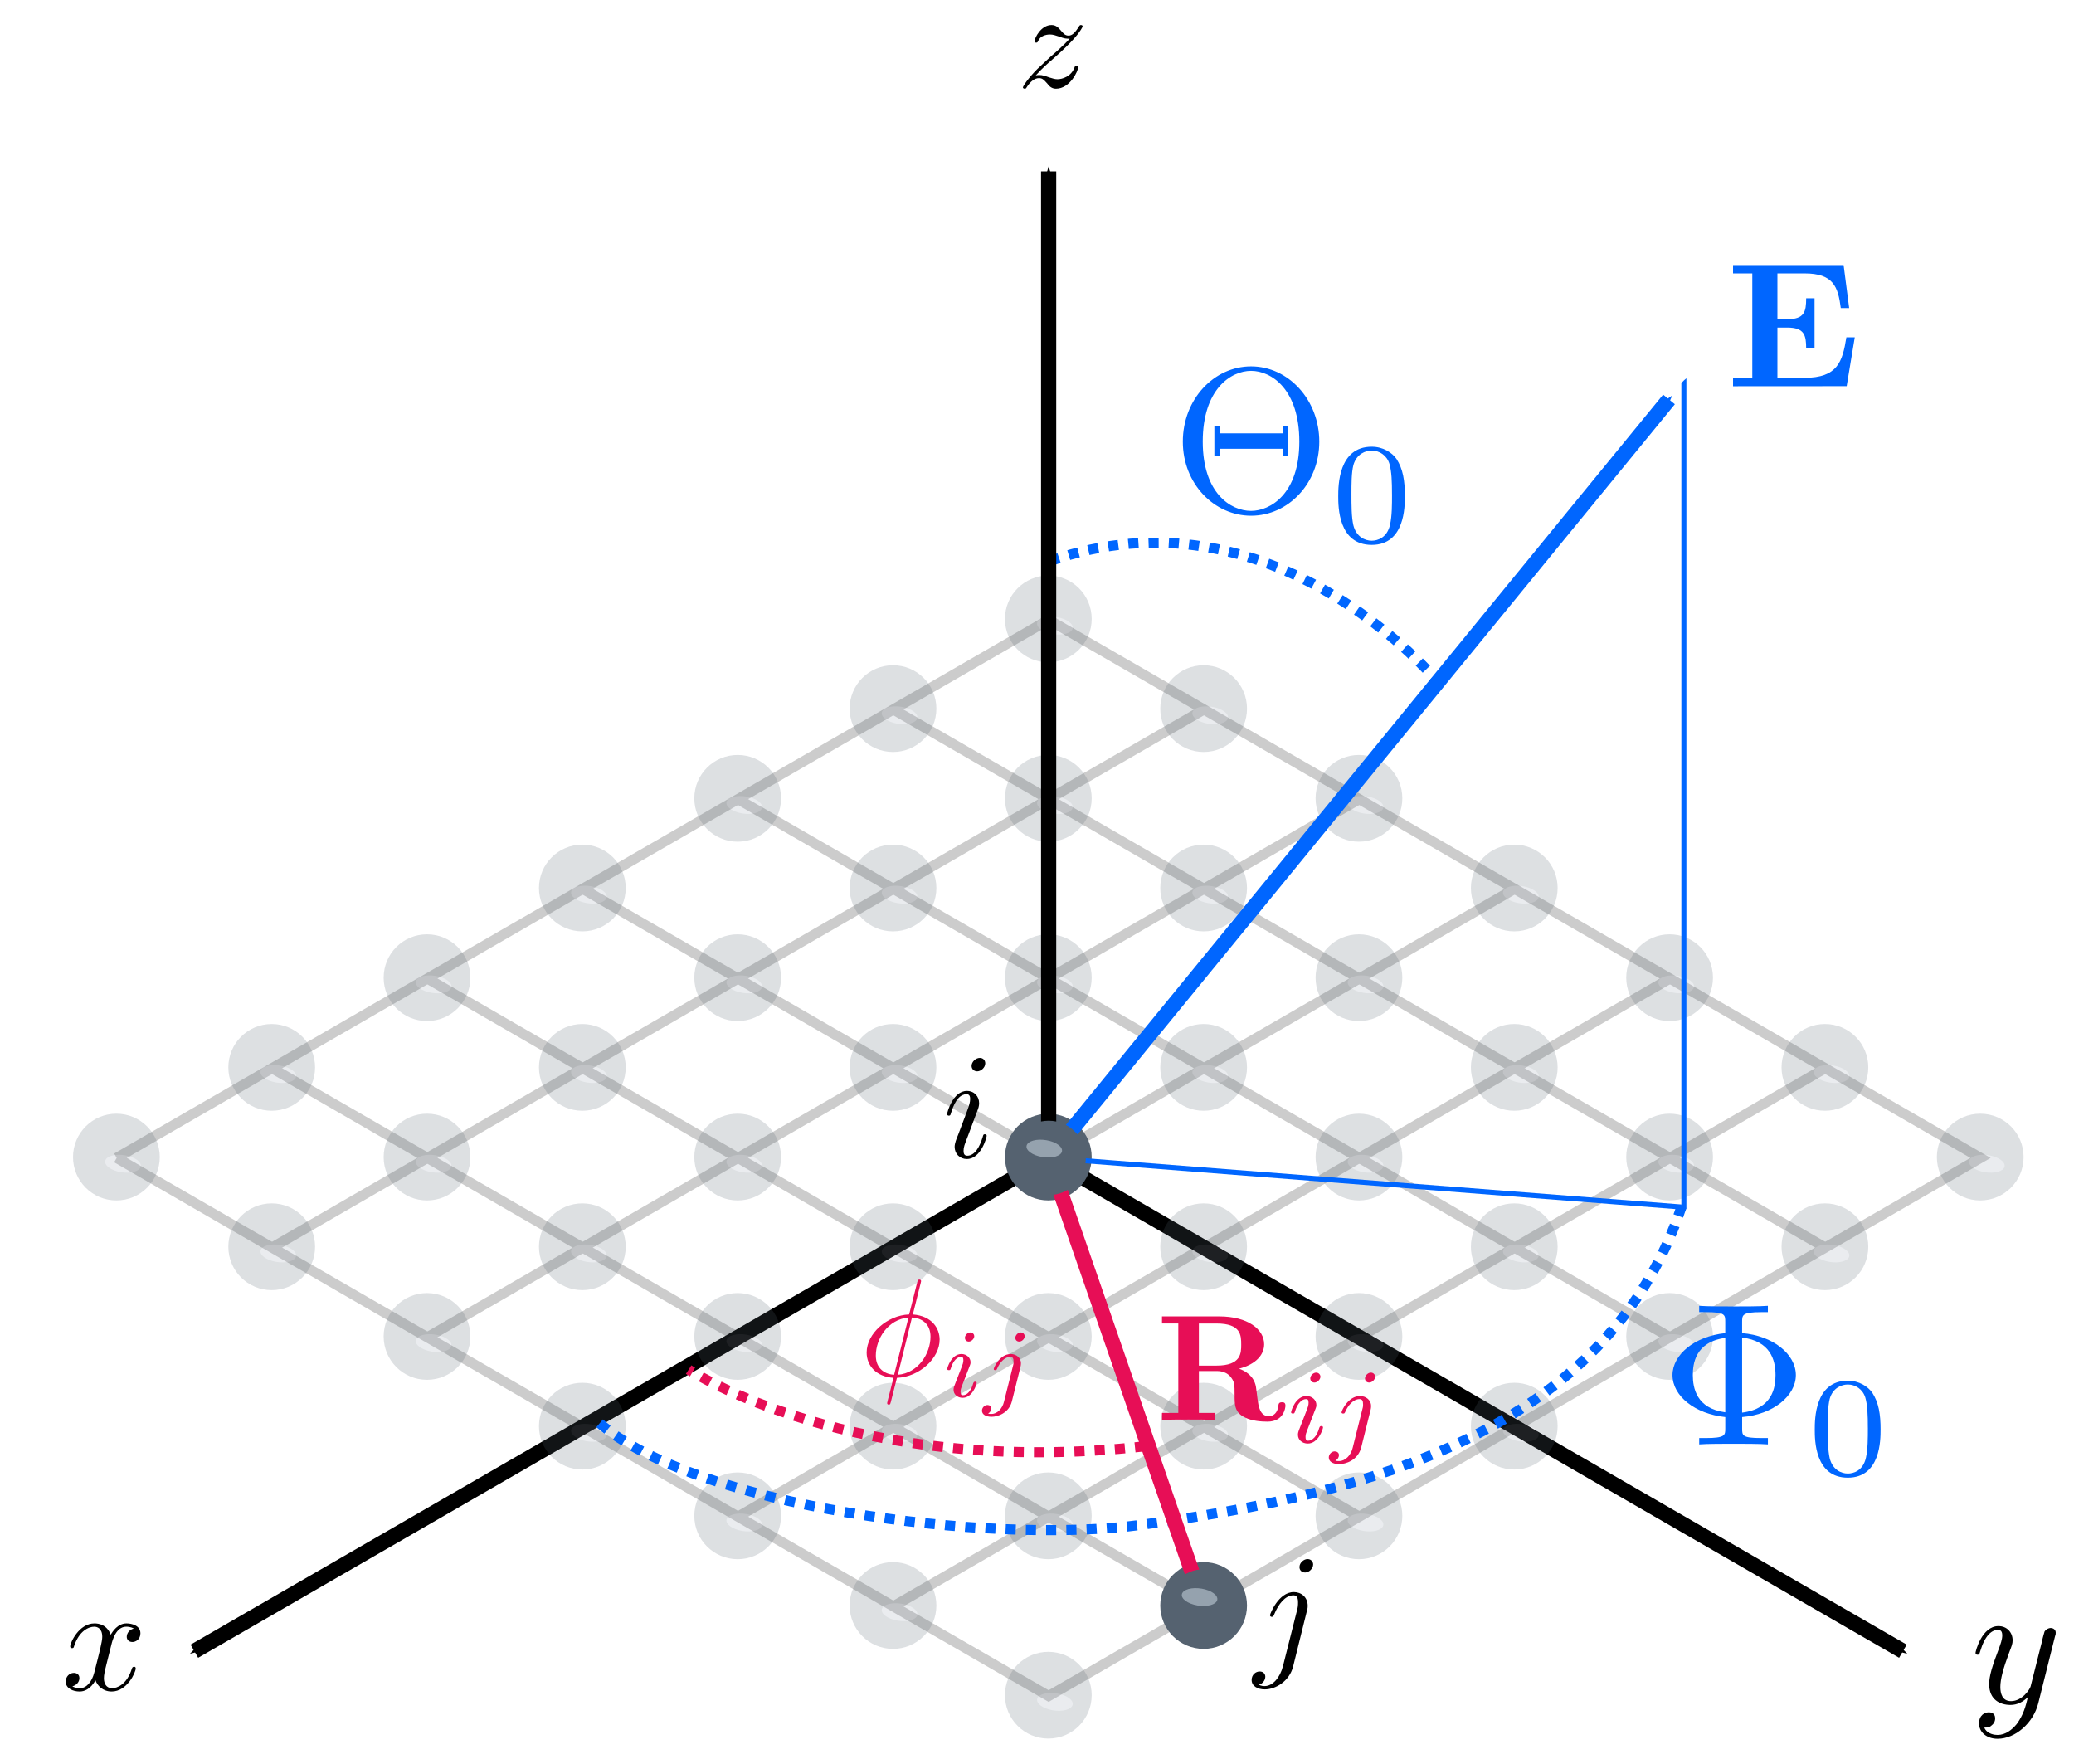 <?xml version="1.0" encoding="UTF-8" standalone="no"?>
<!-- Created with Inkscape (http://www.inkscape.org/) -->

<svg
   xmlns:ns="http://www.iki.fi/pav/software/textext/"
   xmlns:osb="http://www.openswatchbook.org/uri/2009/osb"
   xmlns:dc="http://purl.org/dc/elements/1.1/"
   xmlns:cc="http://creativecommons.org/ns#"
   xmlns:rdf="http://www.w3.org/1999/02/22-rdf-syntax-ns#"
   xmlns:svg="http://www.w3.org/2000/svg"
   xmlns="http://www.w3.org/2000/svg"
   xmlns:xlink="http://www.w3.org/1999/xlink"
   xmlns:sodipodi="http://sodipodi.sourceforge.net/DTD/sodipodi-0.dtd"
   xmlns:inkscape="http://www.inkscape.org/namespaces/inkscape"
   width="23.128mm"
   height="19.672mm"
   viewBox="0 0 81.95 69.704"
   id="svg4763"
   version="1.1"
   inkscape:version="0.91 r13725"
   sodipodi:docname="lattice-geometry.svg">
  <sodipodi:namedview
     id="base"
     pagecolor="#ffffff"
     bordercolor="#666666"
     borderopacity="1.0"
     inkscape:pageopacity="0.0"
     inkscape:pageshadow="2"
     inkscape:zoom="5.656854"
     inkscape:cx="29.615774"
     inkscape:cy="60.793992"
     inkscape:document-units="px"
     inkscape:current-layer="layer1"
     showgrid="false"
     inkscape:window-width="1920"
     inkscape:window-height="1056"
     inkscape:window-x="1080"
     inkscape:window-y="500"
     inkscape:window-maximized="0"
     objecttolerance="20"
     inkscape:snap-object-midpoints="true"
     inkscape:snap-bbox="true"
     inkscape:snap-grids="true"
     inkscape:snap-nodes="true"
     inkscape:snap-to-guides="true"
     gridtolerance="10"
     guidetolerance="10000"
     inkscape:bbox-nodes="true"
     inkscape:snap-global="false"
     inkscape:bbox-paths="false"
     inkscape:object-nodes="true"
     fit-margin-top="0"
     fit-margin-left="0"
     fit-margin-right="0"
     fit-margin-bottom="0">
    <inkscape:grid
       empspacing="5"
       units="mm"
       id="grid4799"
       type="axonomgrid"
       originx="-173.367"
       originy="-560.687" />
  </sodipodi:namedview>
  <defs
     id="defs4765">
    <marker
       inkscape:stockid="Arrow1Mend"
       orient="auto"
       refY="0"
       refX="0"
       id="marker4861"
       style="overflow:visible"
       inkscape:isstock="true">
      <path
         id="path4863"
         d="M 0,0 5,-5 -12.5,0 5,5 0,0 Z"
         style="fill:#0066ff;fill-opacity:1;fill-rule:evenodd;stroke:#0066ff;stroke-width:1pt;stroke-opacity:1"
         transform="matrix(-0.4,0,0,-0.4,-4,0)"
         inkscape:connector-curvature="0" />
    </marker>
    <marker
       inkscape:stockid="Arrow1Mend"
       orient="auto"
       refY="0"
       refX="0"
       id="marker4857"
       style="overflow:visible"
       inkscape:isstock="true">
      <path
         id="path4859"
         d="M 0,0 5,-5 -12.5,0 5,5 0,0 Z"
         style="fill:#000000;fill-opacity:1;fill-rule:evenodd;stroke:#000000;stroke-width:1pt;stroke-opacity:1"
         transform="matrix(-0.4,0,0,-0.4,-4,0)"
         inkscape:connector-curvature="0" />
    </marker>
    <marker
       inkscape:stockid="Arrow1Mend"
       orient="auto"
       refY="0"
       refX="0"
       id="marker4853"
       style="overflow:visible"
       inkscape:isstock="true">
      <path
         id="path4855"
         d="M 0,0 5,-5 -12.5,0 5,5 0,0 Z"
         style="fill:#000000;fill-opacity:1;fill-rule:evenodd;stroke:#000000;stroke-width:1pt;stroke-opacity:1"
         transform="matrix(-0.4,0,0,-0.4,-4,0)"
         inkscape:connector-curvature="0" />
    </marker>
    <marker
       inkscape:stockid="Arrow1Mend"
       orient="auto"
       refY="0"
       refX="0"
       id="Arrow1Mend"
       style="overflow:visible"
       inkscape:isstock="true">
      <path
         id="path4604"
         d="M 0,0 5,-5 -12.5,0 5,5 0,0 Z"
         style="fill:#000000;fill-opacity:1;fill-rule:evenodd;stroke:#000000;stroke-width:1pt;stroke-opacity:1"
         transform="matrix(-0.4,0,0,-0.4,-4,0)"
         inkscape:connector-curvature="0" />
    </marker>
    <marker
       inkscape:isstock="true"
       style="overflow:visible"
       id="marker79477"
       refX="0"
       refY="0"
       orient="auto"
       inkscape:stockid="Arrow1Lend">
      <path
         transform="matrix(-0.8,0,0,-0.8,-10,0)"
         style="fill:#0066ff;fill-opacity:1;fill-rule:evenodd;stroke:#0066ff;stroke-width:1pt;stroke-opacity:1"
         d="M 0,0 5,-5 -12.5,0 5,5 0,0 Z"
         id="path79479"
         inkscape:connector-curvature="0" />
    </marker>
    <marker
       inkscape:stockid="Arrow1Lend"
       orient="auto"
       refY="0"
       refX="0"
       id="marker7699"
       style="overflow:visible"
       inkscape:isstock="true">
      <path
         id="path7701"
         d="M 0,0 5,-5 -12.5,0 5,5 0,0 Z"
         style="fill:#000000;fill-opacity:1;fill-rule:evenodd;stroke:#000000;stroke-width:1pt;stroke-opacity:1"
         transform="matrix(-0.8,0,0,-0.8,-10,0)"
         inkscape:connector-curvature="0" />
    </marker>
    <marker
       inkscape:stockid="Arrow1Lend"
       orient="auto"
       refY="0"
       refX="0"
       id="marker7689"
       style="overflow:visible"
       inkscape:isstock="true">
      <path
         id="path7691"
         d="M 0,0 5,-5 -12.5,0 5,5 0,0 Z"
         style="fill:#000000;fill-opacity:1;fill-rule:evenodd;stroke:#000000;stroke-width:1pt;stroke-opacity:1"
         transform="matrix(-0.8,0,0,-0.8,-10,0)"
         inkscape:connector-curvature="0" />
    </marker>
    <linearGradient
       xlink:href="#linearGradient26670"
       gradientTransform="matrix(0.384,0,0,0.384,1388.133,1063.616)"
       osb:paint="solid"
       id="linearGradient26670">
      <stop
         id="stop26672"
         offset="0"
         style="stop-color:#0066ff;stop-opacity:1;" />
    </linearGradient>
    <symbol
       id="Swimming">
      <title
         id="title97623">Swimming</title>
      <path
         d="m 6,54.5 c 2.5,0 5,-1.75 7.5,-1.75 2.5,0 5,1.75 7.5,1.75 2.5,0 5,-1.75 7.5,-1.75 2.5,0 5,1.75 7.5,1.75 2.5,0 5,-1.75 7.5,-1.75 2.5,0 5,1.75 7.5,1.75 2.5,0 5,-1.75 7.5,-1.75 2.5,0 5,1.75 7.5,1.75 L 66,60 C 63.5,60 61,58.25 58.5,58.25 56,58.25 53.5,60 51,60 48.5,60 46,58.25 43.5,58.25 41,58.25 38.5,60 36,60 33.5,60 31,58.25 28.5,58.25 26,58.25 23.5,60 21,60 18.5,60 16,58.25 13.5,58.25 11,58.25 8.5,60 6,60 Z"
         style="stroke:none"
         id="path97625"
         inkscape:connector-curvature="0" />
      <path
         d="M 41.5,29 55,26.5 c 5,-1 3.5,-8.5 -1.5,-7.5 l -20,3.75 c -2.75,0.5 -3,3.75 -2,5.5 l 5.5,9.5 -20.25,11 c 1.5,0.5 3,1.25 4.5,1.25 2.5,0 5,-1.75 7.5,-1.75 2.5,0 5,1.75 7.5,1.75 2.5,0 5,-1.75 7.5,-1.75 2.5,0 5,1.75 7.5,1.75 0.5,0 1.375,-0.125 2,-0.25 z"
         style="stroke:none"
         id="path97627"
         inkscape:connector-curvature="0" />
      <circle
         cx="56.25"
         cy="37.75"
         r="6.75"
         style="stroke:none"
         id="circle97629" />
    </symbol>
  </defs>
  <g
     id="layer1"
     inkscape:groupmode="layer"
     inkscape:label="Ebene 1"
     transform="translate(-173.367,-421.971)">
    <g
       id="g29262">
      <path
         style="fill:none;fill-rule:evenodd;stroke:#cccccc;stroke-width:0.4;stroke-linecap:butt;stroke-linejoin:miter;stroke-miterlimit:4;stroke-dasharray:none;stroke-opacity:1"
         d="m 177.978,467.717 36.823,21.26 36.823,-21.26 -36.823,-21.26 -36.823,21.26"
         id="path8738"
         inkscape:connector-curvature="0"
         sodipodi:nodetypes="ccccc" />
      <path
         style="fill:none;fill-rule:evenodd;stroke:#cccccc;stroke-width:0.4;stroke-linecap:butt;stroke-linejoin:miter;stroke-miterlimit:4;stroke-dasharray:none;stroke-opacity:1"
         d="m 184.116,464.173 36.823,21.26"
         id="path8740"
         inkscape:connector-curvature="0"
         sodipodi:nodetypes="cc" />
      <path
         style="fill:none;fill-rule:evenodd;stroke:#cccccc;stroke-width:0.4;stroke-linecap:butt;stroke-linejoin:miter;stroke-miterlimit:4;stroke-dasharray:none;stroke-opacity:1"
         d="m 190.253,460.63 36.823,21.26"
         id="path8742"
         inkscape:connector-curvature="0"
         sodipodi:nodetypes="cc" />
      <path
         style="fill:none;fill-rule:evenodd;stroke:#cccccc;stroke-width:0.4;stroke-linecap:butt;stroke-linejoin:miter;stroke-miterlimit:4;stroke-dasharray:none;stroke-opacity:1"
         d="m 196.39,457.087 36.823,21.26"
         id="path8744"
         inkscape:connector-curvature="0"
         sodipodi:nodetypes="cc" />
      <path
         style="fill:none;fill-rule:evenodd;stroke:#cccccc;stroke-width:0.4;stroke-linecap:butt;stroke-linejoin:miter;stroke-miterlimit:4;stroke-dasharray:none;stroke-opacity:1"
         d="m 202.527,453.543 36.823,21.26"
         id="path8746"
         inkscape:connector-curvature="0"
         sodipodi:nodetypes="cc" />
      <path
         style="fill:none;fill-rule:evenodd;stroke:#cccccc;stroke-width:0.4;stroke-linecap:butt;stroke-linejoin:miter;stroke-miterlimit:4;stroke-dasharray:none;stroke-opacity:1"
         d="m 245.488,464.173 -36.823,21.26"
         id="path8748"
         inkscape:connector-curvature="0"
         sodipodi:nodetypes="cc" />
      <path
         style="fill:none;fill-rule:evenodd;stroke:#cccccc;stroke-width:0.4;stroke-linecap:butt;stroke-linejoin:miter;stroke-miterlimit:4;stroke-dasharray:none;stroke-opacity:1"
         d="M 239.35,460.63 202.527,481.89"
         id="path8750"
         inkscape:connector-curvature="0"
         sodipodi:nodetypes="cc" />
      <path
         style="fill:none;fill-rule:evenodd;stroke:#cccccc;stroke-width:0.4;stroke-linecap:butt;stroke-linejoin:miter;stroke-miterlimit:4;stroke-dasharray:none;stroke-opacity:1"
         d="m 233.213,457.087 -36.823,21.26"
         id="path8752"
         inkscape:connector-curvature="0"
         sodipodi:nodetypes="cc" />
      <path
         style="fill:none;fill-rule:evenodd;stroke:#cccccc;stroke-width:0.4;stroke-linecap:butt;stroke-linejoin:miter;stroke-miterlimit:4;stroke-dasharray:none;stroke-opacity:1"
         d="m 227.076,453.543 -36.823,21.26"
         id="path8754"
         inkscape:connector-curvature="0"
         sodipodi:nodetypes="cc" />
      <path
         style="fill:none;fill-rule:evenodd;stroke:#cccccc;stroke-width:0.4;stroke-linecap:butt;stroke-linejoin:miter;stroke-miterlimit:4;stroke-dasharray:none;stroke-opacity:1"
         d="M 245.488,471.26 208.664,450"
         id="path29258"
         inkscape:connector-curvature="0" />
      <path
         style="fill:none;fill-rule:evenodd;stroke:#cccccc;stroke-width:0.4;stroke-linecap:butt;stroke-linejoin:miter;stroke-miterlimit:4;stroke-dasharray:none;stroke-opacity:1"
         d="m 220.939,450 -36.823,21.26"
         id="path29260"
         inkscape:connector-curvature="0" />
    </g>
    <path
       inkscape:connector-curvature="0"
       id="path4801"
       d="m 214.802,467.717 -33.755,19.488"
       style="fill:none;fill-rule:evenodd;stroke:#000000;stroke-width:0.6;stroke-linecap:butt;stroke-linejoin:miter;stroke-miterlimit:4;stroke-dasharray:none;stroke-dashoffset:0;stroke-opacity:1;marker-end:url(#marker4857)"
       sodipodi:nodetypes="cc" />
    <path
       inkscape:connector-curvature="0"
       id="path5253"
       d="m 214.802,467.717 33.755,19.488"
       style="fill:none;fill-rule:evenodd;stroke:#000000;stroke-width:0.6;stroke-linecap:butt;stroke-linejoin:miter;stroke-miterlimit:4;stroke-dasharray:none;stroke-dashoffset:0;stroke-opacity:1;marker-end:url(#marker4853)"
       sodipodi:nodetypes="cc" />
    <g
       id="g61119">
      <g
         transform="matrix(0.295,0,0,0.295,170.404,329.24)"
         id="g52036"
         style="opacity:0.2">
        <circle
           style="color:#000000;display:inline;overflow:visible;visibility:visible;opacity:1;fill:#556270;fill-opacity:1;fill-rule:evenodd;stroke:none;stroke-width:0.333;stroke-linecap:butt;stroke-linejoin:miter;stroke-miterlimit:4;stroke-dasharray:none;stroke-dashoffset:0;stroke-opacity:1;marker:none;enable-background:accumulate"
           id="path51855"
           cx="192.065"
           cy="517.343"
           r="5.809" />
        <g
           id="g51345"
           transform="matrix(0.466,0,0,0.466,-210.14,-69.825)">
          <g
             id="g51347" />
          <ellipse
             style="fill:#95a2ae;fill-opacity:1;stroke:none"
             id="ellipse51353"
             transform="matrix(0.292,0.049,-0.052,0.211,917.834,1226.063)"
             cx="-144.704"
             cy="203.604"
             rx="17.441"
             ry="11.494" />
        </g>
      </g>
      <g
         id="g52042"
         transform="matrix(0.295,0,0,0.295,176.541,325.697)"
         style="opacity:0.2">
        <circle
           r="5.809"
           cy="517.343"
           cx="192.065"
           id="circle52044"
           style="color:#000000;display:inline;overflow:visible;visibility:visible;opacity:1;fill:#556270;fill-opacity:1;fill-rule:evenodd;stroke:none;stroke-width:0.333;stroke-linecap:butt;stroke-linejoin:miter;stroke-miterlimit:4;stroke-dasharray:none;stroke-dashoffset:0;stroke-opacity:1;marker:none;enable-background:accumulate" />
        <g
           transform="matrix(0.466,0,0,0.466,-210.14,-69.825)"
           id="g52046">
          <g
             id="g52048" />
          <ellipse
             ry="11.494"
             rx="17.441"
             cy="203.604"
             cx="-144.704"
             transform="matrix(0.292,0.049,-0.052,0.211,917.834,1226.063)"
             id="ellipse52050"
             style="fill:#95a2ae;fill-opacity:1;stroke:none" />
        </g>
      </g>
      <g
         transform="matrix(0.295,0,0,0.295,182.679,322.153)"
         id="g52052"
         style="opacity:0.2">
        <circle
           style="color:#000000;display:inline;overflow:visible;visibility:visible;opacity:1;fill:#556270;fill-opacity:1;fill-rule:evenodd;stroke:none;stroke-width:0.333;stroke-linecap:butt;stroke-linejoin:miter;stroke-miterlimit:4;stroke-dasharray:none;stroke-dashoffset:0;stroke-opacity:1;marker:none;enable-background:accumulate"
           id="circle52054"
           cx="192.065"
           cy="517.343"
           r="5.809" />
        <g
           id="g52056"
           transform="matrix(0.466,0,0,0.466,-210.14,-69.825)">
          <g
             id="g52058" />
          <ellipse
             style="fill:#95a2ae;fill-opacity:1;stroke:none"
             id="ellipse52060"
             transform="matrix(0.292,0.049,-0.052,0.211,917.834,1226.063)"
             cx="-144.704"
             cy="203.604"
             rx="17.441"
             ry="11.494" />
        </g>
      </g>
      <g
         id="g52062"
         transform="matrix(0.295,0,0,0.295,188.816,318.61)"
         style="opacity:0.2">
        <circle
           r="5.809"
           cy="517.343"
           cx="192.065"
           id="circle52064"
           style="color:#000000;display:inline;overflow:visible;visibility:visible;opacity:1;fill:#556270;fill-opacity:1;fill-rule:evenodd;stroke:none;stroke-width:0.333;stroke-linecap:butt;stroke-linejoin:miter;stroke-miterlimit:4;stroke-dasharray:none;stroke-dashoffset:0;stroke-opacity:1;marker:none;enable-background:accumulate" />
        <g
           transform="matrix(0.466,0,0,0.466,-210.14,-69.825)"
           id="g52066">
          <g
             id="g52068" />
          <ellipse
             ry="11.494"
             rx="17.441"
             cy="203.604"
             cx="-144.704"
             transform="matrix(0.292,0.049,-0.052,0.211,917.834,1226.063)"
             id="ellipse52070"
             style="fill:#95a2ae;fill-opacity:1;stroke:none" />
        </g>
      </g>
      <g
         transform="matrix(0.295,0,0,0.295,194.953,315.067)"
         id="g52072"
         style="opacity:0.2">
        <circle
           style="color:#000000;display:inline;overflow:visible;visibility:visible;opacity:1;fill:#556270;fill-opacity:1;fill-rule:evenodd;stroke:none;stroke-width:0.333;stroke-linecap:butt;stroke-linejoin:miter;stroke-miterlimit:4;stroke-dasharray:none;stroke-dashoffset:0;stroke-opacity:1;marker:none;enable-background:accumulate"
           id="circle52074"
           cx="192.065"
           cy="517.343"
           r="5.809" />
        <g
           id="g52076"
           transform="matrix(0.466,0,0,0.466,-210.14,-69.825)">
          <g
             id="g52078" />
          <ellipse
             style="fill:#95a2ae;fill-opacity:1;stroke:none"
             id="ellipse52080"
             transform="matrix(0.292,0.049,-0.052,0.211,917.834,1226.063)"
             cx="-144.704"
             cy="203.604"
             rx="17.441"
             ry="11.494" />
        </g>
      </g>
      <g
         id="g52082"
         transform="matrix(0.295,0,0,0.295,164.267,332.783)"
         style="opacity:1">
        <circle
           r="5.809"
           cy="517.343"
           cx="192.065"
           id="circle52084"
           style="color:#000000;display:inline;overflow:visible;visibility:visible;opacity:1;fill:#556270;fill-opacity:1;fill-rule:evenodd;stroke:none;stroke-width:0.333;stroke-linecap:butt;stroke-linejoin:miter;stroke-miterlimit:4;stroke-dasharray:none;stroke-dashoffset:0;stroke-opacity:1;marker:none;enable-background:accumulate" />
        <g
           transform="matrix(0.466,0,0,0.466,-210.14,-69.825)"
           id="g52086">
          <g
             id="g52088" />
          <ellipse
             ry="11.494"
             rx="17.441"
             cy="203.604"
             cx="-144.704"
             transform="matrix(0.292,0.049,-0.052,0.211,917.834,1226.063)"
             id="ellipse52090"
             style="fill:#95a2ae;fill-opacity:1;stroke:none" />
        </g>
      </g>
      <g
         transform="matrix(0.295,0,0,0.295,158.13,336.327)"
         id="g52092"
         style="opacity:0.2">
        <circle
           style="color:#000000;display:inline;overflow:visible;visibility:visible;opacity:1;fill:#556270;fill-opacity:1;fill-rule:evenodd;stroke:none;stroke-width:0.333;stroke-linecap:butt;stroke-linejoin:miter;stroke-miterlimit:4;stroke-dasharray:none;stroke-dashoffset:0;stroke-opacity:1;marker:none;enable-background:accumulate"
           id="circle52094"
           cx="192.065"
           cy="517.343"
           r="5.809" />
        <g
           id="g52096"
           transform="matrix(0.466,0,0,0.466,-210.14,-69.825)">
          <g
             id="g52098" />
          <ellipse
             style="fill:#95a2ae;fill-opacity:1;stroke:none"
             id="ellipse52100"
             transform="matrix(0.292,0.049,-0.052,0.211,917.834,1226.063)"
             cx="-144.704"
             cy="203.604"
             rx="17.441"
             ry="11.494" />
        </g>
      </g>
      <g
         id="g52137"
         transform="matrix(0.295,0,0,0.295,164.267,325.697)"
         style="opacity:0.2">
        <circle
           r="5.809"
           cy="517.343"
           cx="192.065"
           id="circle52139"
           style="color:#000000;display:inline;overflow:visible;visibility:visible;opacity:1;fill:#556270;fill-opacity:1;fill-rule:evenodd;stroke:none;stroke-width:0.333;stroke-linecap:butt;stroke-linejoin:miter;stroke-miterlimit:4;stroke-dasharray:none;stroke-dashoffset:0;stroke-opacity:1;marker:none;enable-background:accumulate" />
        <g
           transform="matrix(0.466,0,0,0.466,-210.14,-69.825)"
           id="g52141">
          <g
             id="g52143" />
          <ellipse
             ry="11.494"
             rx="17.441"
             cy="203.604"
             cx="-144.704"
             transform="matrix(0.292,0.049,-0.052,0.211,917.834,1226.063)"
             id="ellipse52145"
             style="fill:#95a2ae;fill-opacity:1;stroke:none" />
        </g>
      </g>
      <g
         transform="matrix(0.295,0,0,0.295,170.404,322.153)"
         id="g52147"
         style="opacity:0.2">
        <circle
           style="color:#000000;display:inline;overflow:visible;visibility:visible;opacity:1;fill:#556270;fill-opacity:1;fill-rule:evenodd;stroke:none;stroke-width:0.333;stroke-linecap:butt;stroke-linejoin:miter;stroke-miterlimit:4;stroke-dasharray:none;stroke-dashoffset:0;stroke-opacity:1;marker:none;enable-background:accumulate"
           id="circle52149"
           cx="192.065"
           cy="517.343"
           r="5.809" />
        <g
           id="g52151"
           transform="matrix(0.466,0,0,0.466,-210.14,-69.825)">
          <g
             id="g52153" />
          <ellipse
             style="fill:#95a2ae;fill-opacity:1;stroke:none"
             id="ellipse52155"
             transform="matrix(0.292,0.049,-0.052,0.211,917.834,1226.063)"
             cx="-144.704"
             cy="203.604"
             rx="17.441"
             ry="11.494" />
        </g>
      </g>
      <g
         id="g52157"
         transform="matrix(0.295,0,0,0.295,176.541,318.61)"
         style="opacity:0.2">
        <circle
           r="5.809"
           cy="517.343"
           cx="192.065"
           id="circle52159"
           style="color:#000000;display:inline;overflow:visible;visibility:visible;opacity:1;fill:#556270;fill-opacity:1;fill-rule:evenodd;stroke:none;stroke-width:0.333;stroke-linecap:butt;stroke-linejoin:miter;stroke-miterlimit:4;stroke-dasharray:none;stroke-dashoffset:0;stroke-opacity:1;marker:none;enable-background:accumulate" />
        <g
           transform="matrix(0.466,0,0,0.466,-210.14,-69.825)"
           id="g52161">
          <g
             id="g52163" />
          <ellipse
             ry="11.494"
             rx="17.441"
             cy="203.604"
             cx="-144.704"
             transform="matrix(0.292,0.049,-0.052,0.211,917.834,1226.063)"
             id="ellipse52165"
             style="fill:#95a2ae;fill-opacity:1;stroke:none" />
        </g>
      </g>
      <g
         transform="matrix(0.295,0,0,0.295,182.679,315.067)"
         id="g52167"
         style="opacity:0.2">
        <circle
           style="color:#000000;display:inline;overflow:visible;visibility:visible;opacity:1;fill:#556270;fill-opacity:1;fill-rule:evenodd;stroke:none;stroke-width:0.333;stroke-linecap:butt;stroke-linejoin:miter;stroke-miterlimit:4;stroke-dasharray:none;stroke-dashoffset:0;stroke-opacity:1;marker:none;enable-background:accumulate"
           id="circle52169"
           cx="192.065"
           cy="517.343"
           r="5.809" />
        <g
           id="g52171"
           transform="matrix(0.466,0,0,0.466,-210.14,-69.825)">
          <g
             id="g52173" />
          <ellipse
             style="fill:#95a2ae;fill-opacity:1;stroke:none"
             id="ellipse52175"
             transform="matrix(0.292,0.049,-0.052,0.211,917.834,1226.063)"
             cx="-144.704"
             cy="203.604"
             rx="17.441"
             ry="11.494" />
        </g>
      </g>
      <g
         id="g52177"
         transform="matrix(0.295,0,0,0.295,188.816,311.524)"
         style="opacity:0.2">
        <circle
           r="5.809"
           cy="517.343"
           cx="192.065"
           id="circle52179"
           style="color:#000000;display:inline;overflow:visible;visibility:visible;opacity:1;fill:#556270;fill-opacity:1;fill-rule:evenodd;stroke:none;stroke-width:0.333;stroke-linecap:butt;stroke-linejoin:miter;stroke-miterlimit:4;stroke-dasharray:none;stroke-dashoffset:0;stroke-opacity:1;marker:none;enable-background:accumulate" />
        <g
           transform="matrix(0.466,0,0,0.466,-210.14,-69.825)"
           id="g52181">
          <g
             id="g52183" />
          <ellipse
             ry="11.494"
             rx="17.441"
             cy="203.604"
             cx="-144.704"
             transform="matrix(0.292,0.049,-0.052,0.211,917.834,1226.063)"
             id="ellipse52185"
             style="fill:#95a2ae;fill-opacity:1;stroke:none" />
        </g>
      </g>
      <g
         transform="matrix(0.295,0,0,0.295,158.13,329.24)"
         id="g52187"
         style="opacity:0.2">
        <circle
           style="color:#000000;display:inline;overflow:visible;visibility:visible;opacity:1;fill:#556270;fill-opacity:1;fill-rule:evenodd;stroke:none;stroke-width:0.333;stroke-linecap:butt;stroke-linejoin:miter;stroke-miterlimit:4;stroke-dasharray:none;stroke-dashoffset:0;stroke-opacity:1;marker:none;enable-background:accumulate"
           id="circle52189"
           cx="192.065"
           cy="517.343"
           r="5.809" />
        <g
           id="g52191"
           transform="matrix(0.466,0,0,0.466,-210.14,-69.825)">
          <g
             id="g52193" />
          <ellipse
             style="fill:#95a2ae;fill-opacity:1;stroke:none"
             id="ellipse52195"
             transform="matrix(0.292,0.049,-0.052,0.211,917.834,1226.063)"
             cx="-144.704"
             cy="203.604"
             rx="17.441"
             ry="11.494" />
        </g>
      </g>
      <g
         id="g52197"
         transform="matrix(0.295,0,0,0.295,151.993,332.783)"
         style="opacity:0.2">
        <circle
           r="5.809"
           cy="517.343"
           cx="192.065"
           id="circle52199"
           style="color:#000000;display:inline;overflow:visible;visibility:visible;opacity:1;fill:#556270;fill-opacity:1;fill-rule:evenodd;stroke:none;stroke-width:0.333;stroke-linecap:butt;stroke-linejoin:miter;stroke-miterlimit:4;stroke-dasharray:none;stroke-dashoffset:0;stroke-opacity:1;marker:none;enable-background:accumulate" />
        <g
           transform="matrix(0.466,0,0,0.466,-210.14,-69.825)"
           id="g52201">
          <g
             id="g52203" />
          <ellipse
             ry="11.494"
             rx="17.441"
             cy="203.604"
             cx="-144.704"
             transform="matrix(0.292,0.049,-0.052,0.211,917.834,1226.063)"
             id="ellipse52205"
             style="fill:#95a2ae;fill-opacity:1;stroke:none" />
        </g>
      </g>
      <g
         id="g52207"
         transform="matrix(0.295,0,0,0.295,158.13,322.153)"
         style="opacity:0.2">
        <circle
           r="5.809"
           cy="517.343"
           cx="192.065"
           id="circle52209"
           style="color:#000000;display:inline;overflow:visible;visibility:visible;opacity:1;fill:#556270;fill-opacity:1;fill-rule:evenodd;stroke:none;stroke-width:0.333;stroke-linecap:butt;stroke-linejoin:miter;stroke-miterlimit:4;stroke-dasharray:none;stroke-dashoffset:0;stroke-opacity:1;marker:none;enable-background:accumulate" />
        <g
           transform="matrix(0.466,0,0,0.466,-210.14,-69.825)"
           id="g52211">
          <g
             id="g52213" />
          <ellipse
             ry="11.494"
             rx="17.441"
             cy="203.604"
             cx="-144.704"
             transform="matrix(0.292,0.049,-0.052,0.211,917.834,1226.063)"
             id="ellipse52215"
             style="fill:#95a2ae;fill-opacity:1;stroke:none" />
        </g>
      </g>
      <g
         transform="matrix(0.295,0,0,0.295,164.267,318.61)"
         id="g52217"
         style="opacity:0.2">
        <circle
           style="color:#000000;display:inline;overflow:visible;visibility:visible;opacity:1;fill:#556270;fill-opacity:1;fill-rule:evenodd;stroke:none;stroke-width:0.333;stroke-linecap:butt;stroke-linejoin:miter;stroke-miterlimit:4;stroke-dasharray:none;stroke-dashoffset:0;stroke-opacity:1;marker:none;enable-background:accumulate"
           id="circle52219"
           cx="192.065"
           cy="517.343"
           r="5.809" />
        <g
           id="g52221"
           transform="matrix(0.466,0,0,0.466,-210.14,-69.825)">
          <g
             id="g52223" />
          <ellipse
             style="fill:#95a2ae;fill-opacity:1;stroke:none"
             id="ellipse52225"
             transform="matrix(0.292,0.049,-0.052,0.211,917.834,1226.063)"
             cx="-144.704"
             cy="203.604"
             rx="17.441"
             ry="11.494" />
        </g>
      </g>
      <g
         id="g52227"
         transform="matrix(0.295,0,0,0.295,170.404,315.067)"
         style="opacity:0.2">
        <circle
           r="5.809"
           cy="517.343"
           cx="192.065"
           id="circle52229"
           style="color:#000000;display:inline;overflow:visible;visibility:visible;opacity:1;fill:#556270;fill-opacity:1;fill-rule:evenodd;stroke:none;stroke-width:0.333;stroke-linecap:butt;stroke-linejoin:miter;stroke-miterlimit:4;stroke-dasharray:none;stroke-dashoffset:0;stroke-opacity:1;marker:none;enable-background:accumulate" />
        <g
           transform="matrix(0.466,0,0,0.466,-210.14,-69.825)"
           id="g52231">
          <g
             id="g52233" />
          <ellipse
             ry="11.494"
             rx="17.441"
             cy="203.604"
             cx="-144.704"
             transform="matrix(0.292,0.049,-0.052,0.211,917.834,1226.063)"
             id="ellipse52235"
             style="fill:#95a2ae;fill-opacity:1;stroke:none" />
        </g>
      </g>
      <g
         transform="matrix(0.295,0,0,0.295,176.541,311.524)"
         id="g52237"
         style="opacity:0.2">
        <circle
           style="color:#000000;display:inline;overflow:visible;visibility:visible;opacity:1;fill:#556270;fill-opacity:1;fill-rule:evenodd;stroke:none;stroke-width:0.333;stroke-linecap:butt;stroke-linejoin:miter;stroke-miterlimit:4;stroke-dasharray:none;stroke-dashoffset:0;stroke-opacity:1;marker:none;enable-background:accumulate"
           id="circle52239"
           cx="192.065"
           cy="517.343"
           r="5.809" />
        <g
           id="g52241"
           transform="matrix(0.466,0,0,0.466,-210.14,-69.825)">
          <g
             id="g52243" />
          <ellipse
             style="fill:#95a2ae;fill-opacity:1;stroke:none"
             id="ellipse52245"
             transform="matrix(0.292,0.049,-0.052,0.211,917.834,1226.063)"
             cx="-144.704"
             cy="203.604"
             rx="17.441"
             ry="11.494" />
        </g>
      </g>
      <g
         id="g52247"
         transform="matrix(0.295,0,0,0.295,182.679,307.98)"
         style="opacity:0.2">
        <circle
           r="5.809"
           cy="517.343"
           cx="192.065"
           id="circle52249"
           style="color:#000000;display:inline;overflow:visible;visibility:visible;opacity:1;fill:#556270;fill-opacity:1;fill-rule:evenodd;stroke:none;stroke-width:0.333;stroke-linecap:butt;stroke-linejoin:miter;stroke-miterlimit:4;stroke-dasharray:none;stroke-dashoffset:0;stroke-opacity:1;marker:none;enable-background:accumulate" />
        <g
           transform="matrix(0.466,0,0,0.466,-210.14,-69.825)"
           id="g52251">
          <g
             id="g52253" />
          <ellipse
             ry="11.494"
             rx="17.441"
             cy="203.604"
             cx="-144.704"
             transform="matrix(0.292,0.049,-0.052,0.211,917.834,1226.063)"
             id="ellipse52255"
             style="fill:#95a2ae;fill-opacity:1;stroke:none" />
        </g>
      </g>
      <g
         transform="matrix(0.295,0,0,0.295,151.993,325.697)"
         id="g52257"
         style="opacity:0.2">
        <circle
           style="color:#000000;display:inline;overflow:visible;visibility:visible;opacity:1;fill:#556270;fill-opacity:1;fill-rule:evenodd;stroke:none;stroke-width:0.333;stroke-linecap:butt;stroke-linejoin:miter;stroke-miterlimit:4;stroke-dasharray:none;stroke-dashoffset:0;stroke-opacity:1;marker:none;enable-background:accumulate"
           id="circle52259"
           cx="192.065"
           cy="517.343"
           r="5.809" />
        <g
           id="g52261"
           transform="matrix(0.466,0,0,0.466,-210.14,-69.825)">
          <g
             id="g52263" />
          <ellipse
             style="fill:#95a2ae;fill-opacity:1;stroke:none"
             id="ellipse52265"
             transform="matrix(0.292,0.049,-0.052,0.211,917.834,1226.063)"
             cx="-144.704"
             cy="203.604"
             rx="17.441"
             ry="11.494" />
        </g>
      </g>
      <g
         id="g52267"
         transform="matrix(0.295,0,0,0.295,145.856,329.24)"
         style="opacity:0.2">
        <circle
           r="5.809"
           cy="517.343"
           cx="192.065"
           id="circle52269"
           style="color:#000000;display:inline;overflow:visible;visibility:visible;opacity:1;fill:#556270;fill-opacity:1;fill-rule:evenodd;stroke:none;stroke-width:0.333;stroke-linecap:butt;stroke-linejoin:miter;stroke-miterlimit:4;stroke-dasharray:none;stroke-dashoffset:0;stroke-opacity:1;marker:none;enable-background:accumulate" />
        <g
           transform="matrix(0.466,0,0,0.466,-210.14,-69.825)"
           id="g52271">
          <g
             id="g52273" />
          <ellipse
             ry="11.494"
             rx="17.441"
             cy="203.604"
             cx="-144.704"
             transform="matrix(0.292,0.049,-0.052,0.211,917.834,1226.063)"
             id="ellipse52275"
             style="fill:#95a2ae;fill-opacity:1;stroke:none" />
        </g>
      </g>
      <g
         transform="matrix(0.295,0,0,0.295,151.993,318.61)"
         id="g52277"
         style="opacity:0.2">
        <circle
           style="color:#000000;display:inline;overflow:visible;visibility:visible;opacity:1;fill:#556270;fill-opacity:1;fill-rule:evenodd;stroke:none;stroke-width:0.333;stroke-linecap:butt;stroke-linejoin:miter;stroke-miterlimit:4;stroke-dasharray:none;stroke-dashoffset:0;stroke-opacity:1;marker:none;enable-background:accumulate"
           id="circle52279"
           cx="192.065"
           cy="517.343"
           r="5.809" />
        <g
           id="g52281"
           transform="matrix(0.466,0,0,0.466,-210.14,-69.825)">
          <g
             id="g52283" />
          <ellipse
             style="fill:#95a2ae;fill-opacity:1;stroke:none"
             id="ellipse52285"
             transform="matrix(0.292,0.049,-0.052,0.211,917.834,1226.063)"
             cx="-144.704"
             cy="203.604"
             rx="17.441"
             ry="11.494" />
        </g>
      </g>
      <g
         transform="matrix(0.295,0,0,0.295,164.267,311.524)"
         id="g52297"
         style="opacity:0.2">
        <circle
           style="color:#000000;display:inline;overflow:visible;visibility:visible;opacity:1;fill:#556270;fill-opacity:1;fill-rule:evenodd;stroke:none;stroke-width:0.333;stroke-linecap:butt;stroke-linejoin:miter;stroke-miterlimit:4;stroke-dasharray:none;stroke-dashoffset:0;stroke-opacity:1;marker:none;enable-background:accumulate"
           id="circle52299"
           cx="192.065"
           cy="517.343"
           r="5.809" />
        <g
           id="g52301"
           transform="matrix(0.466,0,0,0.466,-210.14,-69.825)">
          <g
             id="g52303" />
          <ellipse
             style="fill:#95a2ae;fill-opacity:1;stroke:none"
             id="ellipse52305"
             transform="matrix(0.292,0.049,-0.052,0.211,917.834,1226.063)"
             cx="-144.704"
             cy="203.604"
             rx="17.441"
             ry="11.494" />
        </g>
      </g>
      <g
         id="g52307"
         transform="matrix(0.295,0,0,0.295,170.404,307.98)"
         style="opacity:0.2">
        <circle
           r="5.809"
           cy="517.343"
           cx="192.065"
           id="circle52309"
           style="color:#000000;display:inline;overflow:visible;visibility:visible;opacity:1;fill:#556270;fill-opacity:1;fill-rule:evenodd;stroke:none;stroke-width:0.333;stroke-linecap:butt;stroke-linejoin:miter;stroke-miterlimit:4;stroke-dasharray:none;stroke-dashoffset:0;stroke-opacity:1;marker:none;enable-background:accumulate" />
        <g
           transform="matrix(0.466,0,0,0.466,-210.14,-69.825)"
           id="g52311">
          <g
             id="g52313" />
          <ellipse
             ry="11.494"
             rx="17.441"
             cy="203.604"
             cx="-144.704"
             transform="matrix(0.292,0.049,-0.052,0.211,917.834,1226.063)"
             id="ellipse52315"
             style="fill:#95a2ae;fill-opacity:1;stroke:none" />
        </g>
      </g>
      <g
         transform="matrix(0.295,0,0,0.295,176.541,304.437)"
         id="g52317"
         style="opacity:0.2">
        <circle
           style="color:#000000;display:inline;overflow:visible;visibility:visible;opacity:1;fill:#556270;fill-opacity:1;fill-rule:evenodd;stroke:none;stroke-width:0.333;stroke-linecap:butt;stroke-linejoin:miter;stroke-miterlimit:4;stroke-dasharray:none;stroke-dashoffset:0;stroke-opacity:1;marker:none;enable-background:accumulate"
           id="circle52319"
           cx="192.065"
           cy="517.343"
           r="5.809" />
        <g
           id="g52321"
           transform="matrix(0.466,0,0,0.466,-210.14,-69.825)">
          <g
             id="g52323" />
          <ellipse
             style="fill:#95a2ae;fill-opacity:1;stroke:none"
             id="ellipse52325"
             transform="matrix(0.292,0.049,-0.052,0.211,917.834,1226.063)"
             cx="-144.704"
             cy="203.604"
             rx="17.441"
             ry="11.494" />
        </g>
      </g>
      <g
         id="g52327"
         transform="matrix(0.295,0,0,0.295,145.856,322.153)"
         style="opacity:0.2">
        <circle
           r="5.809"
           cy="517.343"
           cx="192.065"
           id="circle52329"
           style="color:#000000;display:inline;overflow:visible;visibility:visible;opacity:1;fill:#556270;fill-opacity:1;fill-rule:evenodd;stroke:none;stroke-width:0.333;stroke-linecap:butt;stroke-linejoin:miter;stroke-miterlimit:4;stroke-dasharray:none;stroke-dashoffset:0;stroke-opacity:1;marker:none;enable-background:accumulate" />
        <g
           transform="matrix(0.466,0,0,0.466,-210.14,-69.825)"
           id="g52331">
          <g
             id="g52333" />
          <ellipse
             ry="11.494"
             rx="17.441"
             cy="203.604"
             cx="-144.704"
             transform="matrix(0.292,0.049,-0.052,0.211,917.834,1226.063)"
             id="ellipse52335"
             style="fill:#95a2ae;fill-opacity:1;stroke:none" />
        </g>
      </g>
      <g
         transform="matrix(0.295,0,0,0.295,139.718,325.697)"
         id="g52337"
         style="opacity:0.2">
        <circle
           style="color:#000000;display:inline;overflow:visible;visibility:visible;opacity:1;fill:#556270;fill-opacity:1;fill-rule:evenodd;stroke:none;stroke-width:0.333;stroke-linecap:butt;stroke-linejoin:miter;stroke-miterlimit:4;stroke-dasharray:none;stroke-dashoffset:0;stroke-opacity:1;marker:none;enable-background:accumulate"
           id="circle52339"
           cx="192.065"
           cy="517.343"
           r="5.809" />
        <g
           id="g52341"
           transform="matrix(0.466,0,0,0.466,-210.14,-69.825)">
          <g
             id="g52343" />
          <ellipse
             style="fill:#95a2ae;fill-opacity:1;stroke:none"
             id="ellipse52345"
             transform="matrix(0.292,0.049,-0.052,0.211,917.834,1226.063)"
             cx="-144.704"
             cy="203.604"
             rx="17.441"
             ry="11.494" />
        </g>
      </g>
      <g
         id="g52347"
         transform="matrix(0.295,0,0,0.295,145.856,315.067)"
         style="opacity:0.2">
        <circle
           r="5.809"
           cy="517.343"
           cx="192.065"
           id="circle52349"
           style="color:#000000;display:inline;overflow:visible;visibility:visible;opacity:1;fill:#556270;fill-opacity:1;fill-rule:evenodd;stroke:none;stroke-width:0.333;stroke-linecap:butt;stroke-linejoin:miter;stroke-miterlimit:4;stroke-dasharray:none;stroke-dashoffset:0;stroke-opacity:1;marker:none;enable-background:accumulate" />
        <g
           transform="matrix(0.466,0,0,0.466,-210.14,-69.825)"
           id="g52351">
          <g
             id="g52353" />
          <ellipse
             ry="11.494"
             rx="17.441"
             cy="203.604"
             cx="-144.704"
             transform="matrix(0.292,0.049,-0.052,0.211,917.834,1226.063)"
             id="ellipse52355"
             style="fill:#95a2ae;fill-opacity:1;stroke:none" />
        </g>
      </g>
      <g
         transform="matrix(0.295,0,0,0.295,151.993,311.524)"
         id="g52357"
         style="opacity:0.2">
        <circle
           style="color:#000000;display:inline;overflow:visible;visibility:visible;opacity:1;fill:#556270;fill-opacity:1;fill-rule:evenodd;stroke:none;stroke-width:0.333;stroke-linecap:butt;stroke-linejoin:miter;stroke-miterlimit:4;stroke-dasharray:none;stroke-dashoffset:0;stroke-opacity:1;marker:none;enable-background:accumulate"
           id="circle52359"
           cx="192.065"
           cy="517.343"
           r="5.809" />
        <g
           id="g52361"
           transform="matrix(0.466,0,0,0.466,-210.14,-69.825)">
          <g
             id="g52363" />
          <ellipse
             style="fill:#95a2ae;fill-opacity:1;stroke:none"
             id="ellipse52365"
             transform="matrix(0.292,0.049,-0.052,0.211,917.834,1226.063)"
             cx="-144.704"
             cy="203.604"
             rx="17.441"
             ry="11.494" />
        </g>
      </g>
      <g
         id="g52367"
         transform="matrix(0.295,0,0,0.295,158.13,307.98)"
         style="opacity:0.2">
        <circle
           r="5.809"
           cy="517.343"
           cx="192.065"
           id="circle52369"
           style="color:#000000;display:inline;overflow:visible;visibility:visible;opacity:1;fill:#556270;fill-opacity:1;fill-rule:evenodd;stroke:none;stroke-width:0.333;stroke-linecap:butt;stroke-linejoin:miter;stroke-miterlimit:4;stroke-dasharray:none;stroke-dashoffset:0;stroke-opacity:1;marker:none;enable-background:accumulate" />
        <g
           transform="matrix(0.466,0,0,0.466,-210.14,-69.825)"
           id="g52371">
          <g
             id="g52373" />
          <ellipse
             ry="11.494"
             rx="17.441"
             cy="203.604"
             cx="-144.704"
             transform="matrix(0.292,0.049,-0.052,0.211,917.834,1226.063)"
             id="ellipse52375"
             style="fill:#95a2ae;fill-opacity:1;stroke:none" />
        </g>
      </g>
      <g
         transform="matrix(0.295,0,0,0.295,164.267,304.437)"
         id="g52377"
         style="opacity:0.2">
        <circle
           style="color:#000000;display:inline;overflow:visible;visibility:visible;opacity:1;fill:#556270;fill-opacity:1;fill-rule:evenodd;stroke:none;stroke-width:0.333;stroke-linecap:butt;stroke-linejoin:miter;stroke-miterlimit:4;stroke-dasharray:none;stroke-dashoffset:0;stroke-opacity:1;marker:none;enable-background:accumulate"
           id="circle52379"
           cx="192.065"
           cy="517.343"
           r="5.809" />
        <g
           id="g52381"
           transform="matrix(0.466,0,0,0.466,-210.14,-69.825)">
          <g
             id="g52383" />
          <ellipse
             style="fill:#95a2ae;fill-opacity:1;stroke:none"
             id="ellipse52385"
             transform="matrix(0.292,0.049,-0.052,0.211,917.834,1226.063)"
             cx="-144.704"
             cy="203.604"
             rx="17.441"
             ry="11.494" />
        </g>
      </g>
      <g
         id="g52387"
         transform="matrix(0.295,0,0,0.295,170.404,300.894)"
         style="opacity:0.2">
        <circle
           r="5.809"
           cy="517.343"
           cx="192.065"
           id="circle52389"
           style="color:#000000;display:inline;overflow:visible;visibility:visible;opacity:1;fill:#556270;fill-opacity:1;fill-rule:evenodd;stroke:none;stroke-width:0.333;stroke-linecap:butt;stroke-linejoin:miter;stroke-miterlimit:4;stroke-dasharray:none;stroke-dashoffset:0;stroke-opacity:1;marker:none;enable-background:accumulate" />
        <g
           transform="matrix(0.466,0,0,0.466,-210.14,-69.825)"
           id="g52391">
          <g
             id="g52393" />
          <ellipse
             ry="11.494"
             rx="17.441"
             cy="203.604"
             cx="-144.704"
             transform="matrix(0.292,0.049,-0.052,0.211,917.834,1226.063)"
             id="ellipse52395"
             style="fill:#95a2ae;fill-opacity:1;stroke:none" />
        </g>
      </g>
      <g
         transform="matrix(0.295,0,0,0.295,139.718,318.61)"
         id="g52397"
         style="opacity:0.2">
        <circle
           style="color:#000000;display:inline;overflow:visible;visibility:visible;opacity:1;fill:#556270;fill-opacity:1;fill-rule:evenodd;stroke:none;stroke-width:0.333;stroke-linecap:butt;stroke-linejoin:miter;stroke-miterlimit:4;stroke-dasharray:none;stroke-dashoffset:0;stroke-opacity:1;marker:none;enable-background:accumulate"
           id="circle52399"
           cx="192.065"
           cy="517.343"
           r="5.809" />
        <g
           id="g52401"
           transform="matrix(0.466,0,0,0.466,-210.14,-69.825)">
          <g
             id="g52403" />
          <ellipse
             style="fill:#95a2ae;fill-opacity:1;stroke:none"
             id="ellipse52405"
             transform="matrix(0.292,0.049,-0.052,0.211,917.834,1226.063)"
             cx="-144.704"
             cy="203.604"
             rx="17.441"
             ry="11.494" />
        </g>
      </g>
      <g
         id="g52407"
         transform="matrix(0.295,0,0,0.295,133.581,322.153)"
         style="opacity:0.2">
        <circle
           r="5.809"
           cy="517.343"
           cx="192.065"
           id="circle52409"
           style="color:#000000;display:inline;overflow:visible;visibility:visible;opacity:1;fill:#556270;fill-opacity:1;fill-rule:evenodd;stroke:none;stroke-width:0.333;stroke-linecap:butt;stroke-linejoin:miter;stroke-miterlimit:4;stroke-dasharray:none;stroke-dashoffset:0;stroke-opacity:1;marker:none;enable-background:accumulate" />
        <g
           transform="matrix(0.466,0,0,0.466,-210.14,-69.825)"
           id="g52411">
          <g
             id="g52413" />
          <ellipse
             ry="11.494"
             rx="17.441"
             cy="203.604"
             cx="-144.704"
             transform="matrix(0.292,0.049,-0.052,0.211,917.834,1226.063)"
             id="ellipse52415"
             style="fill:#95a2ae;fill-opacity:1;stroke:none" />
        </g>
      </g>
      <g
         transform="matrix(0.295,0,0,0.295,139.718,311.524)"
         id="g52417"
         style="opacity:0.2">
        <circle
           style="color:#000000;display:inline;overflow:visible;visibility:visible;opacity:1;fill:#556270;fill-opacity:1;fill-rule:evenodd;stroke:none;stroke-width:0.333;stroke-linecap:butt;stroke-linejoin:miter;stroke-miterlimit:4;stroke-dasharray:none;stroke-dashoffset:0;stroke-opacity:1;marker:none;enable-background:accumulate"
           id="circle52419"
           cx="192.065"
           cy="517.343"
           r="5.809" />
        <g
           id="g52421"
           transform="matrix(0.466,0,0,0.466,-210.14,-69.825)">
          <g
             id="g52423" />
          <ellipse
             style="fill:#95a2ae;fill-opacity:1;stroke:none"
             id="ellipse52425"
             transform="matrix(0.292,0.049,-0.052,0.211,917.834,1226.063)"
             cx="-144.704"
             cy="203.604"
             rx="17.441"
             ry="11.494" />
        </g>
      </g>
      <g
         id="g52427"
         transform="matrix(0.295,0,0,0.295,145.856,307.98)"
         style="opacity:0.2">
        <circle
           r="5.809"
           cy="517.343"
           cx="192.065"
           id="circle52429"
           style="color:#000000;display:inline;overflow:visible;visibility:visible;opacity:1;fill:#556270;fill-opacity:1;fill-rule:evenodd;stroke:none;stroke-width:0.333;stroke-linecap:butt;stroke-linejoin:miter;stroke-miterlimit:4;stroke-dasharray:none;stroke-dashoffset:0;stroke-opacity:1;marker:none;enable-background:accumulate" />
        <g
           transform="matrix(0.466,0,0,0.466,-210.14,-69.825)"
           id="g52431">
          <g
             id="g52433" />
          <ellipse
             ry="11.494"
             rx="17.441"
             cy="203.604"
             cx="-144.704"
             transform="matrix(0.292,0.049,-0.052,0.211,917.834,1226.063)"
             id="ellipse52435"
             style="fill:#95a2ae;fill-opacity:1;stroke:none" />
        </g>
      </g>
      <g
         transform="matrix(0.295,0,0,0.295,151.993,304.437)"
         id="g52437"
         style="opacity:0.2">
        <circle
           style="color:#000000;display:inline;overflow:visible;visibility:visible;opacity:1;fill:#556270;fill-opacity:1;fill-rule:evenodd;stroke:none;stroke-width:0.333;stroke-linecap:butt;stroke-linejoin:miter;stroke-miterlimit:4;stroke-dasharray:none;stroke-dashoffset:0;stroke-opacity:1;marker:none;enable-background:accumulate"
           id="circle52439"
           cx="192.065"
           cy="517.343"
           r="5.809" />
        <g
           id="g52441"
           transform="matrix(0.466,0,0,0.466,-210.14,-69.825)">
          <g
             id="g52443" />
          <ellipse
             style="fill:#95a2ae;fill-opacity:1;stroke:none"
             id="ellipse52445"
             transform="matrix(0.292,0.049,-0.052,0.211,917.834,1226.063)"
             cx="-144.704"
             cy="203.604"
             rx="17.441"
             ry="11.494" />
        </g>
      </g>
      <g
         id="g52447"
         transform="matrix(0.295,0,0,0.295,158.13,300.894)"
         style="opacity:0.2">
        <circle
           r="5.809"
           cy="517.343"
           cx="192.065"
           id="circle52449"
           style="color:#000000;display:inline;overflow:visible;visibility:visible;opacity:1;fill:#556270;fill-opacity:1;fill-rule:evenodd;stroke:none;stroke-width:0.333;stroke-linecap:butt;stroke-linejoin:miter;stroke-miterlimit:4;stroke-dasharray:none;stroke-dashoffset:0;stroke-opacity:1;marker:none;enable-background:accumulate" />
        <g
           transform="matrix(0.466,0,0,0.466,-210.14,-69.825)"
           id="g52451">
          <g
             id="g52453" />
          <ellipse
             ry="11.494"
             rx="17.441"
             cy="203.604"
             cx="-144.704"
             transform="matrix(0.292,0.049,-0.052,0.211,917.834,1226.063)"
             id="ellipse52455"
             style="fill:#95a2ae;fill-opacity:1;stroke:none" />
        </g>
      </g>
      <g
         transform="matrix(0.295,0,0,0.295,164.267,297.35)"
         id="g52457"
         style="opacity:0.2">
        <circle
           style="color:#000000;display:inline;overflow:visible;visibility:visible;opacity:1;fill:#556270;fill-opacity:1;fill-rule:evenodd;stroke:none;stroke-width:0.333;stroke-linecap:butt;stroke-linejoin:miter;stroke-miterlimit:4;stroke-dasharray:none;stroke-dashoffset:0;stroke-opacity:1;marker:none;enable-background:accumulate"
           id="circle52459"
           cx="192.065"
           cy="517.343"
           r="5.809" />
        <g
           id="g52461"
           transform="matrix(0.466,0,0,0.466,-210.14,-69.825)">
          <g
             id="g52463" />
          <ellipse
             style="fill:#95a2ae;fill-opacity:1;stroke:none"
             id="ellipse52465"
             transform="matrix(0.292,0.049,-0.052,0.211,917.834,1226.063)"
             cx="-144.704"
             cy="203.604"
             rx="17.441"
             ry="11.494" />
        </g>
      </g>
      <g
         id="g52467"
         transform="matrix(0.295,0,0,0.295,133.581,315.067)"
         style="opacity:0.2">
        <circle
           r="5.809"
           cy="517.343"
           cx="192.065"
           id="circle52469"
           style="color:#000000;display:inline;overflow:visible;visibility:visible;opacity:1;fill:#556270;fill-opacity:1;fill-rule:evenodd;stroke:none;stroke-width:0.333;stroke-linecap:butt;stroke-linejoin:miter;stroke-miterlimit:4;stroke-dasharray:none;stroke-dashoffset:0;stroke-opacity:1;marker:none;enable-background:accumulate" />
        <g
           transform="matrix(0.466,0,0,0.466,-210.14,-69.825)"
           id="g52471">
          <g
             id="g52473" />
          <ellipse
             ry="11.494"
             rx="17.441"
             cy="203.604"
             cx="-144.704"
             transform="matrix(0.292,0.049,-0.052,0.211,917.834,1226.063)"
             id="ellipse52475"
             style="fill:#95a2ae;fill-opacity:1;stroke:none" />
        </g>
      </g>
      <g
         transform="matrix(0.295,0,0,0.295,127.444,318.61)"
         id="g52477"
         style="opacity:0.2">
        <circle
           style="color:#000000;display:inline;overflow:visible;visibility:visible;opacity:1;fill:#556270;fill-opacity:1;fill-rule:evenodd;stroke:none;stroke-width:0.333;stroke-linecap:butt;stroke-linejoin:miter;stroke-miterlimit:4;stroke-dasharray:none;stroke-dashoffset:0;stroke-opacity:1;marker:none;enable-background:accumulate"
           id="circle52479"
           cx="192.065"
           cy="517.343"
           r="5.809" />
        <g
           id="g52481"
           transform="matrix(0.466,0,0,0.466,-210.14,-69.825)">
          <g
             id="g52483" />
          <ellipse
             style="fill:#95a2ae;fill-opacity:1;stroke:none"
             id="ellipse52485"
             transform="matrix(0.292,0.049,-0.052,0.211,917.834,1226.063)"
             cx="-144.704"
             cy="203.604"
             rx="17.441"
             ry="11.494" />
        </g>
      </g>
      <g
         transform="matrix(0.295,0,0,0.295,133.581,307.98)"
         id="g52487"
         style="opacity:0.2">
        <circle
           style="color:#000000;display:inline;overflow:visible;visibility:visible;opacity:1;fill:#556270;fill-opacity:1;fill-rule:evenodd;stroke:none;stroke-width:0.333;stroke-linecap:butt;stroke-linejoin:miter;stroke-miterlimit:4;stroke-dasharray:none;stroke-dashoffset:0;stroke-opacity:1;marker:none;enable-background:accumulate"
           id="circle52489"
           cx="192.065"
           cy="517.343"
           r="5.809" />
        <g
           id="g52491"
           transform="matrix(0.466,0,0,0.466,-210.14,-69.825)">
          <g
             id="g52493" />
          <ellipse
             style="fill:#95a2ae;fill-opacity:1;stroke:none"
             id="ellipse52495"
             transform="matrix(0.292,0.049,-0.052,0.211,917.834,1226.063)"
             cx="-144.704"
             cy="203.604"
             rx="17.441"
             ry="11.494" />
        </g>
      </g>
      <g
         id="g52497"
         transform="matrix(0.295,0,0,0.295,139.718,304.437)"
         style="opacity:0.2">
        <circle
           r="5.809"
           cy="517.343"
           cx="192.065"
           id="circle52499"
           style="color:#000000;display:inline;overflow:visible;visibility:visible;opacity:1;fill:#556270;fill-opacity:1;fill-rule:evenodd;stroke:none;stroke-width:0.333;stroke-linecap:butt;stroke-linejoin:miter;stroke-miterlimit:4;stroke-dasharray:none;stroke-dashoffset:0;stroke-opacity:1;marker:none;enable-background:accumulate" />
        <g
           transform="matrix(0.466,0,0,0.466,-210.14,-69.825)"
           id="g52501">
          <g
             id="g52503" />
          <ellipse
             ry="11.494"
             rx="17.441"
             cy="203.604"
             cx="-144.704"
             transform="matrix(0.292,0.049,-0.052,0.211,917.834,1226.063)"
             id="ellipse52505"
             style="fill:#95a2ae;fill-opacity:1;stroke:none" />
        </g>
      </g>
      <g
         transform="matrix(0.295,0,0,0.295,145.856,300.894)"
         id="g52507"
         style="opacity:0.2">
        <circle
           style="color:#000000;display:inline;overflow:visible;visibility:visible;opacity:1;fill:#556270;fill-opacity:1;fill-rule:evenodd;stroke:none;stroke-width:0.333;stroke-linecap:butt;stroke-linejoin:miter;stroke-miterlimit:4;stroke-dasharray:none;stroke-dashoffset:0;stroke-opacity:1;marker:none;enable-background:accumulate"
           id="circle52509"
           cx="192.065"
           cy="517.343"
           r="5.809" />
        <g
           id="g52511"
           transform="matrix(0.466,0,0,0.466,-210.14,-69.825)">
          <g
             id="g52513" />
          <ellipse
             style="fill:#95a2ae;fill-opacity:1;stroke:none"
             id="ellipse52515"
             transform="matrix(0.292,0.049,-0.052,0.211,917.834,1226.063)"
             cx="-144.704"
             cy="203.604"
             rx="17.441"
             ry="11.494" />
        </g>
      </g>
      <g
         id="g52517"
         transform="matrix(0.295,0,0,0.295,151.993,297.35)"
         style="opacity:0.2">
        <circle
           r="5.809"
           cy="517.343"
           cx="192.065"
           id="circle52519"
           style="color:#000000;display:inline;overflow:visible;visibility:visible;opacity:1;fill:#556270;fill-opacity:1;fill-rule:evenodd;stroke:none;stroke-width:0.333;stroke-linecap:butt;stroke-linejoin:miter;stroke-miterlimit:4;stroke-dasharray:none;stroke-dashoffset:0;stroke-opacity:1;marker:none;enable-background:accumulate" />
        <g
           transform="matrix(0.466,0,0,0.466,-210.14,-69.825)"
           id="g52521">
          <g
             id="g52523" />
          <ellipse
             ry="11.494"
             rx="17.441"
             cy="203.604"
             cx="-144.704"
             transform="matrix(0.292,0.049,-0.052,0.211,917.834,1226.063)"
             id="ellipse52525"
             style="fill:#95a2ae;fill-opacity:1;stroke:none" />
        </g>
      </g>
      <g
         transform="matrix(0.295,0,0,0.295,158.13,293.807)"
         id="g52527"
         style="opacity:0.2">
        <circle
           style="color:#000000;display:inline;overflow:visible;visibility:visible;opacity:1;fill:#556270;fill-opacity:1;fill-rule:evenodd;stroke:none;stroke-width:0.333;stroke-linecap:butt;stroke-linejoin:miter;stroke-miterlimit:4;stroke-dasharray:none;stroke-dashoffset:0;stroke-opacity:1;marker:none;enable-background:accumulate"
           id="circle52529"
           cx="192.065"
           cy="517.343"
           r="5.809" />
        <g
           id="g52531"
           transform="matrix(0.466,0,0,0.466,-210.14,-69.825)">
          <g
             id="g52533" />
          <ellipse
             style="fill:#95a2ae;fill-opacity:1;stroke:none"
             id="ellipse52535"
             transform="matrix(0.292,0.049,-0.052,0.211,917.834,1226.063)"
             cx="-144.704"
             cy="203.604"
             rx="17.441"
             ry="11.494" />
        </g>
      </g>
      <g
         id="g52537"
         transform="matrix(0.295,0,0,0.295,127.444,311.524)"
         style="opacity:0.2">
        <circle
           r="5.809"
           cy="517.343"
           cx="192.065"
           id="circle52539"
           style="color:#000000;display:inline;overflow:visible;visibility:visible;opacity:1;fill:#556270;fill-opacity:1;fill-rule:evenodd;stroke:none;stroke-width:0.333;stroke-linecap:butt;stroke-linejoin:miter;stroke-miterlimit:4;stroke-dasharray:none;stroke-dashoffset:0;stroke-opacity:1;marker:none;enable-background:accumulate" />
        <g
           transform="matrix(0.466,0,0,0.466,-210.14,-69.825)"
           id="g52541">
          <g
             id="g52543" />
          <ellipse
             ry="11.494"
             rx="17.441"
             cy="203.604"
             cx="-144.704"
             transform="matrix(0.292,0.049,-0.052,0.211,917.834,1226.063)"
             id="ellipse52545"
             style="fill:#95a2ae;fill-opacity:1;stroke:none" />
        </g>
      </g>
      <g
         transform="matrix(0.295,0,0,0.295,121.307,315.067)"
         id="g52547"
         style="opacity:0.2">
        <circle
           style="color:#000000;display:inline;overflow:visible;visibility:visible;opacity:1;fill:#556270;fill-opacity:1;fill-rule:evenodd;stroke:none;stroke-width:0.333;stroke-linecap:butt;stroke-linejoin:miter;stroke-miterlimit:4;stroke-dasharray:none;stroke-dashoffset:0;stroke-opacity:1;marker:none;enable-background:accumulate"
           id="circle52549"
           cx="192.065"
           cy="517.343"
           r="5.809" />
        <g
           id="g52551"
           transform="matrix(0.466,0,0,0.466,-210.14,-69.825)">
          <g
             id="g52553" />
          <ellipse
             style="fill:#95a2ae;fill-opacity:1;stroke:none"
             id="ellipse52555"
             transform="matrix(0.292,0.049,-0.052,0.211,917.834,1226.063)"
             cx="-144.704"
             cy="203.604"
             rx="17.441"
             ry="11.494" />
        </g>
      </g>
      <g
         id="g52287"
         transform="matrix(0.295,0,0,0.295,158.13,315.067)"
         style="opacity:1">
        <circle
           r="5.809"
           cy="517.343"
           cx="192.065"
           id="circle52289"
           style="color:#000000;display:inline;overflow:visible;visibility:visible;opacity:1;fill:#556270;fill-opacity:1;fill-rule:evenodd;stroke:none;stroke-width:0.333;stroke-linecap:butt;stroke-linejoin:miter;stroke-miterlimit:4;stroke-dasharray:none;stroke-dashoffset:0;stroke-opacity:1;marker:none;enable-background:accumulate" />
      </g>
    </g>
    <path
       sodipodi:nodetypes="cc"
       inkscape:connector-curvature="0"
       id="path75308"
       d="m 214.835,444.146 c 8.804,-3.123 15.311,4.724 15.311,4.724"
       style="fill:none;fill-rule:evenodd;stroke:#0066ff;stroke-width:0.4;stroke-linecap:butt;stroke-linejoin:miter;stroke-miterlimit:4;stroke-dasharray:0.4, 0.4;stroke-dashoffset:0;stroke-opacity:1" />
    <path
       sodipodi:nodetypes="cc"
       inkscape:connector-curvature="0"
       id="path5255"
       d="m 214.802,467.717 1e-5,-38.976"
       style="fill:none;fill-rule:evenodd;stroke:#000000;stroke-width:0.6;stroke-linecap:butt;stroke-linejoin:miter;stroke-miterlimit:4;stroke-dasharray:none;stroke-dashoffset:0;stroke-opacity:1;marker-end:url(#Arrow1Mend)" />
    <g
       style="fill:#0066ff;fill-opacity:1"
       id="g73059"
       transform="matrix(0.706,0,0,0.706,147.129,342.083)"
       ns:preamble="/home/shark/PhD/inkscape/inkscape-header.tex"
       ns:text="$\\vec{E}$\n">
      <defs
         id="defs73061">
        <g
           id="g73063">
          <symbol
             id="textext-dd596af4-0"
             overflow="visible"
             style="overflow:visible">
            <path
               id="path73066"
               d=""
               style="stroke:none"
               inkscape:connector-curvature="0" />
          </symbol>
          <symbol
             id="textext-dd596af4-1"
             overflow="visible"
             style="overflow:visible">
            <path
               id="path73069"
               d="m 7.203,-2.734 -0.469,0 c -0.219,1.375 -0.5,2.266 -2.344,2.266 l -1.516,0 0,-2.812 0.547,0 c 0.969,0 1.062,0.438 1.062,1.172 l 0.469,0 0,-2.812 -0.469,0 c 0,0.75 -0.094,1.172 -1.062,1.172 l -0.547,0 0,-2.562 1.516,0 c 1.609,0 1.875,0.734 2.031,1.938 l 0.469,0 -0.312,-2.406 -6.188,0 0,0.469 1.078,0 0,5.844 -1.078,0 0,0.469 L 6.75,0 Z m 0,0"
               style="stroke:none"
               inkscape:connector-curvature="0" />
          </symbol>
        </g>
      </defs>
      <g
         style="fill:#0066ff;fill-opacity:1"
         id="textext-dd596af4-2">
        <g
           id="g73072"
           style="fill:#0066ff;fill-opacity:1">
          <use
             style="fill:#0066ff;fill-opacity:1"
             id="use73074"
             y="134.765"
             x="133.768"
             xlink:href="#textext-dd596af4-1"
             width="100%"
             height="100%" />
        </g>
      </g>
    </g>
    <g
       ns:text="$x$\n"
       ns:preamble="/home/shark/PhD/inkscape/inkscape-header.tex"
       transform="matrix(0.596,0,0,0.596,96.061,408.412)"
       id="g73672">
      <defs
         id="defs73674">
        <g
           id="g73676">
          <symbol
             style="overflow:visible"
             overflow="visible"
             id="textext-318e7940-0">
            <path
               inkscape:connector-curvature="0"
               style="stroke:none"
               d=""
               id="path73679" />
          </symbol>
          <symbol
             style="overflow:visible"
             overflow="visible"
             id="textext-318e7940-1">
            <path
               inkscape:connector-curvature="0"
               style="stroke:none"
               d="m 4.938,-1.422 c 0,-0.109 -0.078,-0.109 -0.109,-0.109 -0.094,0 -0.109,0.047 -0.141,0.109 -0.328,1.078 -1,1.312 -1.312,1.312 -0.391,0 -0.547,-0.312 -0.547,-0.656 0,-0.219 0.047,-0.438 0.156,-0.875 l 0.344,-1.375 C 3.391,-3.266 3.625,-4.188 4.312,-4.188 c 0.047,0 0.297,0 0.5,0.125 C 4.531,-4 4.344,-3.766 4.344,-3.516 c 0,0.156 0.109,0.344 0.375,0.344 0.219,0 0.531,-0.172 0.531,-0.578 0,-0.516 -0.578,-0.656 -0.922,-0.656 -0.578,0 -0.922,0.531 -1.047,0.75 -0.25,-0.656 -0.781,-0.75 -1.078,-0.75 -1.031,0 -1.609,1.281 -1.609,1.531 0,0.109 0.125,0.109 0.125,0.109 0.078,0 0.109,-0.031 0.125,-0.109 0.344,-1.062 1,-1.312 1.344,-1.312 0.188,0 0.531,0.094 0.531,0.672 0,0.312 -0.172,0.969 -0.531,2.375 -0.156,0.609 -0.516,1.031 -0.953,1.031 -0.062,0 -0.281,0 -0.5,-0.125 0.25,-0.062 0.469,-0.266 0.469,-0.547 0,-0.266 -0.219,-0.344 -0.359,-0.344 -0.312,0 -0.547,0.25 -0.547,0.578 0,0.453 0.484,0.656 0.922,0.656 0.672,0 1.031,-0.703 1.047,-0.75 0.125,0.359 0.484,0.75 1.078,0.75 1.031,0 1.594,-1.281 1.594,-1.531 z m 0,0"
               id="path73682" />
          </symbol>
        </g>
      </defs>
      <g
         id="textext-318e7940-2">
        <g
           style="fill:#000000;fill-opacity:1"
           id="g73685">
          <use
             height="100%"
             width="100%"
             xlink:href="#textext-318e7940-1"
             x="133.768"
             y="134.765"
             id="use73687" />
        </g>
      </g>
    </g>
    <g
       id="g74305"
       transform="matrix(0.69,0,0,0.69,158.921,396.265)"
       ns:preamble="/home/shark/PhD/inkscape/inkscape-header.tex"
       ns:text="$y$\n">
      <defs
         id="defs74307">
        <g
           id="g74309">
          <symbol
             id="textext-cdaa95c9-0"
             overflow="visible"
             style="overflow:visible">
            <path
               id="path74312"
               d=""
               style="stroke:none"
               inkscape:connector-curvature="0" />
          </symbol>
          <symbol
             id="textext-cdaa95c9-1"
             overflow="visible"
             style="overflow:visible">
            <path
               id="path74315"
               d="m 4.844,-3.797 c 0.047,-0.141 0.047,-0.156 0.047,-0.234 0,-0.172 -0.141,-0.266 -0.297,-0.266 -0.094,0 -0.25,0.062 -0.344,0.203 -0.016,0.062 -0.109,0.359 -0.141,0.547 L 3.906,-2.75 3.453,-0.953 c -0.031,0.141 -0.469,0.844 -1.125,0.844 -0.5,0 -0.609,-0.438 -0.609,-0.812 C 1.719,-1.375 1.891,-2 2.219,-2.875 2.375,-3.281 2.422,-3.391 2.422,-3.594 c 0,-0.438 -0.312,-0.812 -0.812,-0.812 -0.953,0 -1.312,1.453 -1.312,1.531 0,0.109 0.109,0.109 0.109,0.109 0.109,0 0.109,-0.031 0.156,-0.188 0.281,-0.938 0.672,-1.234 1.016,-1.234 0.078,0 0.25,0 0.25,0.312 0,0.25 -0.109,0.516 -0.172,0.703 -0.406,1.062 -0.578,1.625 -0.578,2.094 0,0.891 0.625,1.188 1.219,1.188 0.391,0 0.719,-0.172 1,-0.453 -0.125,0.516 -0.25,1.016 -0.641,1.547 -0.266,0.328 -0.641,0.625 -1.094,0.625 -0.141,0 -0.594,-0.031 -0.766,-0.422 0.156,0 0.297,0 0.422,-0.125 C 1.328,1.203 1.422,1.062 1.422,0.875 1.422,0.562 1.156,0.531 1.062,0.531 0.828,0.531 0.5,0.688 0.5,1.172 c 0,0.5 0.438,0.875 1.062,0.875 1.016,0 2.047,-0.906 2.328,-2.031 z m 0,0"
               style="stroke:none"
               inkscape:connector-curvature="0" />
          </symbol>
        </g>
      </defs>
      <g
         id="textext-cdaa95c9-2">
        <g
           id="g74318"
           style="fill:#000000;fill-opacity:1">
          <use
             id="use74320"
             y="134.765"
             x="133.768"
             xlink:href="#textext-cdaa95c9-1"
             width="100%"
             height="100%" />
        </g>
      </g>
    </g>
    <g
       ns:text="$z$\n"
       ns:preamble="/home/shark/PhD/inkscape/inkscape-header.tex"
       transform="matrix(0.557,0,0,0.557,139.042,350.349)"
       id="g74958">
      <defs
         id="defs74960">
        <g
           id="g74962">
          <symbol
             style="overflow:visible"
             overflow="visible"
             id="textext-84544879-0">
            <path
               inkscape:connector-curvature="0"
               style="stroke:none"
               d=""
               id="path74965" />
          </symbol>
          <symbol
             style="overflow:visible"
             overflow="visible"
             id="textext-84544879-1">
            <path
               inkscape:connector-curvature="0"
               style="stroke:none"
               d="m 4.344,-1.422 c 0,-0.047 -0.047,-0.109 -0.125,-0.109 -0.094,0 -0.109,0.062 -0.141,0.141 C 3.844,-0.75 3.203,-0.562 2.875,-0.562 c -0.188,0 -0.375,-0.062 -0.578,-0.125 -0.344,-0.125 -0.5,-0.172 -0.703,-0.172 0,0 -0.172,0 -0.266,0.031 0.531,-0.578 0.828,-0.828 1.188,-1.141 0,0 0.609,-0.531 0.969,-0.891 C 4.438,-3.781 4.656,-4.266 4.656,-4.312 c 0,-0.094 -0.109,-0.094 -0.109,-0.094 -0.078,0 -0.094,0.016 -0.156,0.109 -0.297,0.484 -0.5,0.641 -0.734,0.641 -0.25,0 -0.359,-0.156 -0.516,-0.328 -0.188,-0.219 -0.359,-0.422 -0.688,-0.422 -0.75,0 -1.203,0.922 -1.203,1.141 0,0.047 0.031,0.109 0.109,0.109 0.094,0 0.109,-0.047 0.141,-0.109 0.188,-0.469 0.766,-0.469 0.844,-0.469 0.203,0 0.391,0.062 0.625,0.141 0.406,0.156 0.516,0.156 0.766,0.156 -0.359,0.422 -1.188,1.141 -1.375,1.297 l -0.906,0.844 C 0.781,-0.625 0.422,-0.062 0.422,0.016 c 0,0.094 0.125,0.094 0.125,0.094 0.078,0 0.094,-0.016 0.156,-0.125 0.234,-0.359 0.531,-0.625 0.859,-0.625 0.219,0 0.328,0.094 0.578,0.375 0.156,0.219 0.344,0.375 0.625,0.375 1,0 1.578,-1.266 1.578,-1.531 z m 0,0"
               id="path74968" />
          </symbol>
        </g>
      </defs>
      <g
         id="textext-84544879-2">
        <g
           style="fill:#000000;fill-opacity:1"
           id="g74971">
          <use
             height="100%"
             width="100%"
             xlink:href="#textext-84544879-1"
             x="133.768"
             y="134.765"
             id="use74973" />
        </g>
      </g>
    </g>
    <g
       style="fill:#0066ff;fill-opacity:1"
       id="g77310"
       transform="matrix(0.814,0,0,0.814,110.758,332.469)"
       ns:preamble="/home/shark/PhD/inkscape/inkscape-header.tex"
       ns:text="$\\Theta_0$\n">
      <defs
         id="defs77312">
        <g
           id="g77314">
          <symbol
             id="textext-0423257f-0"
             overflow="visible"
             style="overflow:visible">
            <path
               id="path77317"
               d=""
               style="stroke:none"
               inkscape:connector-curvature="0" />
          </symbol>
          <symbol
             id="textext-0423257f-1"
             overflow="visible"
             style="overflow:visible">
            <path
               id="path77320"
               d="m 7.188,-3.375 c 0,-2.031 -1.5,-3.656 -3.312,-3.656 -1.797,0 -3.312,1.594 -3.312,3.656 0,2.047 1.531,3.594 3.312,3.594 1.812,0 3.312,-1.578 3.312,-3.594 z m -0.969,0 c 0,2.531 -1.406,3.359 -2.344,3.359 -0.984,0 -2.344,-0.859 -2.344,-3.359 0,-2.562 1.375,-3.438 2.344,-3.438 1,0 2.344,0.906 2.344,3.438 z m -0.562,0.688 0,-1.438 -0.25,0 0,0.344 -3.062,0 0,-0.344 -0.25,0 0,1.438 0.25,0 0,-0.344 3.062,0 0,0.344 z m 0,0"
               style="stroke:none"
               inkscape:connector-curvature="0" />
          </symbol>
          <symbol
             id="textext-0423257f-2"
             overflow="visible"
             style="overflow:visible">
            <path
               id="path77323"
               d=""
               style="stroke:none"
               inkscape:connector-curvature="0" />
          </symbol>
          <symbol
             id="textext-0423257f-3"
             overflow="visible"
             style="overflow:visible">
            <path
               id="path77326"
               d="M 3.594,-2.219 C 3.594,-2.984 3.5,-3.547 3.188,-4.031 2.969,-4.344 2.531,-4.625 1.984,-4.625 c -1.625,0 -1.625,1.906 -1.625,2.406 0,0.5 0,2.359 1.625,2.359 1.609,0 1.609,-1.859 1.609,-2.359 z m -0.625,-0.094 c 0,0.516 0,1.031 -0.094,1.469 -0.141,0.641 -0.609,0.781 -0.891,0.781 -0.328,0 -0.75,-0.188 -0.891,-0.75 C 1,-1.219 1,-1.797 1,-2.312 1,-2.828 1,-3.359 1.094,-3.734 1.25,-4.281 1.688,-4.438 1.984,-4.438 c 0.375,0 0.734,0.234 0.859,0.641 0.109,0.375 0.125,0.875 0.125,1.484 z m 0,0"
               style="stroke:none"
               inkscape:connector-curvature="0" />
          </symbol>
        </g>
      </defs>
      <g
         style="fill:#0066ff;fill-opacity:1"
         id="textext-0423257f-4">
        <g
           id="g77329"
           style="fill:#0066ff;fill-opacity:1">
          <use
             style="fill:#0066ff;fill-opacity:1"
             id="use77331"
             y="134.765"
             x="133.768"
             xlink:href="#textext-0423257f-1"
             width="100%"
             height="100%" />
        </g>
        <g
           id="g77333"
           style="fill:#0066ff;fill-opacity:1">
          <use
             style="fill:#0066ff;fill-opacity:1"
             id="use77335"
             y="136.259"
             x="141.517"
             xlink:href="#textext-0423257f-3"
             width="100%"
             height="100%" />
        </g>
      </g>
    </g>
    <path
       style="fill:none;fill-rule:evenodd;stroke:#e70e56;stroke-width:0.4;stroke-linecap:butt;stroke-linejoin:miter;stroke-miterlimit:4;stroke-dasharray:0.4, 0.4;stroke-dashoffset:0;stroke-opacity:1"
       d="m 218.612,479.109 c -11.463,1.272 -18.034,-3.028 -18.034,-3.028"
       id="path83196"
       inkscape:connector-curvature="0"
       sodipodi:nodetypes="cc" />
    <path
       style="color:#000000;font-style:normal;font-variant:normal;font-weight:normal;font-stretch:normal;font-size:medium;line-height:normal;font-family:sans-serif;text-indent:0;text-align:start;text-decoration:none;text-decoration-line:none;text-decoration-style:solid;text-decoration-color:#000000;letter-spacing:normal;word-spacing:normal;text-transform:none;direction:ltr;block-progression:tb;writing-mode:lr-tb;baseline-shift:baseline;text-anchor:start;white-space:normal;clip-rule:nonzero;display:inline;overflow:visible;visibility:visible;opacity:1;isolation:auto;mix-blend-mode:normal;color-interpolation:sRGB;color-interpolation-filters:linearRGB;solid-color:#000000;solid-opacity:1;fill:#0066ff;fill-opacity:1;fill-rule:evenodd;stroke:none;stroke-width:0.2;stroke-linecap:round;stroke-linejoin:miter;stroke-miterlimit:4;stroke-dasharray:none;stroke-dashoffset:0;stroke-opacity:1;color-rendering:auto;image-rendering:auto;shape-rendering:auto;text-rendering:auto;enable-background:accumulate"
       d="m 239.803,437.109 0,32.578 0.15,0.133 0.049,-0.133 0,-32.773 c -0.154,0.126 -0.196,0.195 -0.199,0.195 z"
       id="path83955"
       inkscape:connector-curvature="0"
       sodipodi:nodetypes="ccccccc" />
    <path
       style="fill:#0066ff;fill-rule:evenodd;stroke:#0066ff;stroke-width:0.6;stroke-linecap:butt;stroke-linejoin:miter;stroke-miterlimit:4;stroke-dasharray:none;stroke-dashoffset:0;stroke-opacity:1;marker-end:url(#marker4861)"
       d="m 214.802,467.716 24.512,-29.965"
       id="path52711"
       inkscape:connector-curvature="0"
       sodipodi:nodetypes="cc" />
    <path
       sodipodi:nodetypes="csc"
       inkscape:connector-curvature="0"
       id="path84941"
       d="m 239.814,469.632 c -2.961,8.848 -12.298,11.349 -21.309,12.575 -6.034,0.821 -17.763,-0.739 -21.487,-4.044"
       style="fill:none;fill-rule:evenodd;stroke:#0066ff;stroke-width:0.4;stroke-linecap:butt;stroke-linejoin:miter;stroke-miterlimit:4;stroke-dasharray:0.4, 0.4;stroke-dashoffset:0;stroke-opacity:1" />
    <g
       style="fill:#0066ff;fill-opacity:1"
       ns:text="$\\Phi_0$\n"
       ns:preamble="/home/shark/PhD/inkscape/inkscape-header.tex"
       transform="matrix(0.804,0,0,0.804,131.451,370.684)"
       id="g85345">
      <defs
         id="defs85347">
        <g
           id="g85349">
          <symbol
             overflow="visible"
             id="textext-746a3a21-0"
             style="overflow:visible">
            <path
               style="stroke:none"
               d=""
               id="path85352"
               inkscape:connector-curvature="0" />
          </symbol>
          <symbol
             overflow="visible"
             id="textext-746a3a21-1"
             style="overflow:visible">
            <path
               style="stroke:none"
               d="m 6.625,-3.406 c 0,-1.031 -1.125,-1.938 -2.641,-2.062 l 0,-0.547 c 0,-0.344 0,-0.484 0.938,-0.484 l 0.328,0 0,-0.312 c -0.359,0.031 -1.266,0.031 -1.688,0.031 -0.406,0 -1.328,0 -1.688,-0.031 l 0,0.312 0.328,0 c 0.953,0 0.953,0.125 0.953,0.484 l 0,0.547 C 1.625,-5.312 0.562,-4.391 0.562,-3.406 c 0,1.031 1.109,1.906 2.594,2.062 l 0,0.562 c 0,0.328 0,0.469 -0.953,0.469 l -0.328,0 0,0.312 c 0.359,-0.031 1.281,-0.031 1.688,-0.031 0.406,0 1.328,0 1.688,0.031 l 0,-0.312 -0.328,0 c -0.938,0 -0.938,-0.125 -0.938,-0.469 l 0,-0.562 C 5.516,-1.469 6.625,-2.391 6.625,-3.406 Z M 3.156,-1.578 C 1.734,-1.766 1.562,-2.781 1.562,-3.406 c 0,-0.516 0.094,-1.625 1.594,-1.828 z M 5.625,-3.406 c 0,0.594 -0.141,1.656 -1.641,1.844 l 0,-3.688 c 1.375,0.172 1.641,1.078 1.641,1.844 z m 0,0"
               id="path85355"
               inkscape:connector-curvature="0" />
          </symbol>
          <symbol
             overflow="visible"
             id="textext-746a3a21-2"
             style="overflow:visible">
            <path
               style="stroke:none"
               d=""
               id="path85358"
               inkscape:connector-curvature="0" />
          </symbol>
          <symbol
             overflow="visible"
             id="textext-746a3a21-3"
             style="overflow:visible">
            <path
               style="stroke:none"
               d="M 3.594,-2.219 C 3.594,-2.984 3.5,-3.547 3.188,-4.031 2.969,-4.344 2.531,-4.625 1.984,-4.625 c -1.625,0 -1.625,1.906 -1.625,2.406 0,0.5 0,2.359 1.625,2.359 1.609,0 1.609,-1.859 1.609,-2.359 z m -0.625,-0.094 c 0,0.516 0,1.031 -0.094,1.469 -0.141,0.641 -0.609,0.781 -0.891,0.781 -0.328,0 -0.75,-0.188 -0.891,-0.75 C 1,-1.219 1,-1.797 1,-2.312 1,-2.828 1,-3.359 1.094,-3.734 1.25,-4.281 1.688,-4.438 1.984,-4.438 c 0.375,0 0.734,0.234 0.859,0.641 0.109,0.375 0.125,0.875 0.125,1.484 z m 0,0"
               id="path85361"
               inkscape:connector-curvature="0" />
          </symbol>
        </g>
      </defs>
      <g
         style="fill:#0066ff;fill-opacity:1"
         id="textext-746a3a21-4">
        <g
           style="fill:#0066ff;fill-opacity:1"
           id="g85364">
          <use
             style="fill:#0066ff;fill-opacity:1"
             xlink:href="#textext-746a3a21-1"
             x="133.768"
             y="134.765"
             id="use85366"
             width="100%"
             height="100%" />
        </g>
        <g
           style="fill:#0066ff;fill-opacity:1"
           id="g85368">
          <use
             style="fill:#0066ff;fill-opacity:1"
             xlink:href="#textext-746a3a21-3"
             x="140.963"
             y="136.259"
             id="use85370"
             width="100%"
             height="100%" />
        </g>
      </g>
    </g>
    <path
       sodipodi:nodetypes="cc"
       inkscape:connector-curvature="0"
       id="path79311"
       d="m 214.802,467.716 6.137,17.717"
       style="fill:#000000;fill-opacity:0;fill-rule:evenodd;stroke:#e70e56;stroke-width:0.6;stroke-linecap:butt;stroke-linejoin:miter;stroke-miterlimit:4;stroke-dasharray:none;stroke-dashoffset:0;stroke-opacity:1" />
    <path
       style="fill:#0066ff;fill-opacity:1;fill-rule:evenodd;stroke:#0066ff;stroke-width:0.2;stroke-linecap:butt;stroke-linejoin:miter;stroke-miterlimit:4;stroke-dasharray:none;stroke-opacity:1"
       d="m 214.802,467.716 25.003,1.94"
       id="path86565"
       inkscape:connector-curvature="0"
       sodipodi:nodetypes="cc" />
    <g
       id="g82433">
      <circle
         r="1.469"
         cy="467.717"
         cx="214.802"
         id="circle60589"
         style="color:#000000;display:inline;overflow:visible;visibility:visible;opacity:1;fill:#556270;fill-opacity:1;fill-rule:evenodd;stroke:none;stroke-width:0.333;stroke-linecap:butt;stroke-linejoin:miter;stroke-miterlimit:4;stroke-dasharray:none;stroke-dashoffset:0;stroke-opacity:1;marker:none;enable-background:accumulate" />
      <g
         id="g52291"
         transform="matrix(0.137,0,0,0.137,96.125,294.464)">
        <g
           id="g52293" />
        <ellipse
           style="fill:#95a2ae;fill-opacity:1;stroke:none"
           id="ellipse52295"
           transform="matrix(0.292,0.049,-0.052,0.211,917.834,1226.063)"
           cx="-144.704"
           cy="203.604"
           rx="17.441"
           ry="11.494" />
      </g>
    </g>
    <g
       id="g82439"
       transform="translate(6.137,17.717)">
      <circle
         style="color:#000000;display:inline;overflow:visible;visibility:visible;opacity:1;fill:#556270;fill-opacity:1;fill-rule:evenodd;stroke:none;stroke-width:0.333;stroke-linecap:butt;stroke-linejoin:miter;stroke-miterlimit:4;stroke-dasharray:none;stroke-dashoffset:0;stroke-opacity:1;marker:none;enable-background:accumulate"
         id="circle82441"
         cx="214.802"
         cy="467.717"
         r="1.469" />
      <g
         transform="matrix(0.137,0,0,0.137,96.125,294.464)"
         id="g82443">
        <g
           id="g82445" />
        <ellipse
           ry="11.494"
           rx="17.441"
           cy="203.604"
           cx="-144.704"
           transform="matrix(0.292,0.049,-0.052,0.211,917.834,1226.063)"
           id="ellipse82447"
           style="fill:#95a2ae;fill-opacity:1;stroke:none" />
      </g>
    </g>
    <g
       style="fill:#e70e56;fill-opacity:1"
       ns:text="$\\phi_{ij}$\n"
       ns:preamble="/home/shark/PhD/inkscape/inkscape-header.tex"
       transform="matrix(0.551,0,0,0.551,133.638,402.081)"
       id="g6111">
      <defs
         id="defs6113">
        <g
           id="g6115">
          <symbol
             style="overflow:visible"
             overflow="visible"
             id="textext-ea995c98-0">
            <path
               inkscape:connector-curvature="0"
               style="stroke:none"
               d=""
               id="path6118" />
          </symbol>
          <symbol
             style="overflow:visible"
             overflow="visible"
             id="textext-ea995c98-1">
            <path
               inkscape:connector-curvature="0"
               style="stroke:none"
               d="m 5.719,-2.609 c 0,-0.797 -0.531,-1.703 -1.922,-1.812 l 0.562,-2.25 0.031,-0.141 c 0,0 0,-0.109 -0.125,-0.109 -0.094,0 -0.109,0.031 -0.156,0.203 L 3.531,-4.422 c -1.578,0.062 -3.047,1.375 -3.047,2.734 0,0.953 0.703,1.734 1.922,1.812 L 2.172,1.062 c -0.125,0.469 -0.219,0.844 -0.219,0.875 0,0.094 0.078,0.109 0.125,0.109 C 2.125,2.047 2.141,2.031 2.172,2 2.188,1.984 2.25,1.75 2.281,1.609 L 2.656,0.125 c 1.609,-0.062 3.062,-1.406 3.062,-2.734 z m -2.234,-1.594 -1.031,4.109 c -0.594,-0.031 -1.312,-0.391 -1.312,-1.375 0,-1.203 0.859,-2.594 2.344,-2.734 z m 1.578,1.375 c 0,1.188 -0.859,2.609 -2.344,2.734 l 1.016,-4.109 c 0.766,0.047 1.328,0.5 1.328,1.375 z m 0,0"
               id="path6121" />
          </symbol>
          <symbol
             style="overflow:visible"
             overflow="visible"
             id="textext-ea995c98-2">
            <path
               inkscape:connector-curvature="0"
               style="stroke:none"
               d=""
               id="path6124" />
          </symbol>
          <symbol
             style="overflow:visible"
             overflow="visible"
             id="textext-ea995c98-3">
            <path
               inkscape:connector-curvature="0"
               style="stroke:none"
               d="m 2.266,-4.359 c 0,-0.109 -0.094,-0.266 -0.281,-0.266 -0.188,0 -0.391,0.188 -0.391,0.391 0,0.109 0.078,0.266 0.281,0.266 0.188,0 0.391,-0.203 0.391,-0.391 z M 2.438,-1 c 0,-0.094 -0.094,-0.094 -0.109,-0.094 -0.094,0 -0.109,0.047 -0.141,0.125 -0.156,0.562 -0.453,0.844 -0.734,0.844 -0.141,0 -0.172,-0.094 -0.172,-0.25 0,-0.156 0.047,-0.281 0.109,-0.438 l 0.219,-0.562 0.344,-0.891 C 1.984,-2.328 2,-2.406 2,-2.484 2,-2.812 1.719,-3.078 1.344,-3.078 0.641,-3.078 0.328,-2.125 0.328,-2 c 0,0.078 0.094,0.078 0.125,0.078 0.094,0 0.094,-0.031 0.125,-0.109 C 0.75,-2.625 1.062,-2.875 1.312,-2.875 c 0.109,0 0.172,0.047 0.172,0.234 0,0.172 -0.031,0.266 -0.203,0.703 l -0.438,1.125 c -0.031,0.094 -0.062,0.172 -0.062,0.297 0,0.328 0.266,0.578 0.656,0.578 0.688,0 1,-0.953 1,-1.062 z m 0,0"
               id="path6127" />
          </symbol>
          <symbol
             style="overflow:visible"
             overflow="visible"
             id="textext-ea995c98-4">
            <path
               inkscape:connector-curvature="0"
               style="stroke:none"
               d="M 3.062,-4.359 C 3.062,-4.469 2.969,-4.625 2.781,-4.625 c -0.203,0 -0.391,0.203 -0.391,0.391 0,0.109 0.078,0.266 0.281,0.266 0.188,0 0.391,-0.188 0.391,-0.391 z m -0.297,2.188 c 0.016,-0.078 0.031,-0.141 0.031,-0.25 0,-0.375 -0.328,-0.656 -0.734,-0.656 -0.781,0 -1.219,0.969 -1.219,1.078 0,0.078 0.094,0.078 0.109,0.078 0.078,0 0.094,-0.016 0.141,-0.125 C 1.266,-2.453 1.625,-2.875 2.031,-2.875 c 0.172,0 0.234,0.109 0.234,0.344 0,0.078 0,0.172 -0.016,0.203 L 1.578,0.344 C 1.469,0.828 1.094,1.219 0.688,1.219 c -0.094,0 -0.172,0 -0.25,-0.031 0.172,-0.094 0.234,-0.25 0.234,-0.359 0,-0.172 -0.141,-0.25 -0.281,-0.25 C 0.188,0.578 0,0.766 0,0.984 c 0,0.266 0.266,0.438 0.688,0.438 0.422,0 1.234,-0.25 1.453,-1.094 z m 0,0"
               id="path6130" />
          </symbol>
        </g>
      </defs>
      <g
         style="fill:#e70e56;fill-opacity:1"
         id="textext-ea995c98-5">
        <g
           style="fill:#e70e56;fill-opacity:1"
           id="g6133">
          <use
             height="100%"
             width="100%"
             style="fill:#e70e56;fill-opacity:1"
             xlink:href="#textext-ea995c98-1"
             x="133.768"
             y="134.765"
             id="use6135" />
        </g>
        <g
           style="fill:#e70e56;fill-opacity:1"
           id="g6137">
          <use
             height="100%"
             width="100%"
             style="fill:#e70e56;fill-opacity:1"
             xlink:href="#textext-ea995c98-3"
             x="139.704"
             y="136.259"
             id="use6139" />
          <use
             height="100%"
             width="100%"
             style="fill:#e70e56;fill-opacity:1"
             xlink:href="#textext-ea995c98-4"
             x="142.523"
             y="136.259"
             id="use6141" />
        </g>
      </g>
    </g>
    <g
       id="g5373"
       transform="matrix(0.598,0,0,0.598,139.054,397.481)"
       ns:preamble="/home/shark/PhD/inkscape/inkscape-header.tex"
       ns:text="$\\vec{R}_{ij}$\n"
       style="fill:#e70e56;fill-opacity:1">
      <defs
         id="defs5375">
        <g
           id="g5377">
          <symbol
             id="textext-8467bb80-0"
             overflow="visible"
             style="overflow:visible">
            <path
               id="path5380"
               d=""
               style="stroke:none"
               inkscape:connector-curvature="0" />
          </symbol>
          <symbol
             id="textext-8467bb80-1"
             overflow="visible"
             style="overflow:visible">
            <path
               id="path5383"
               d="m 8.547,-0.953 c 0,-0.219 -0.141,-0.219 -0.234,-0.219 -0.203,0 -0.219,0.109 -0.234,0.234 C 8.031,-0.469 7.75,-0.25 7.453,-0.25 c -0.609,0 -0.688,-0.703 -0.75,-1.125 C 6.688,-1.484 6.609,-2.172 6.594,-2.219 6.453,-2.922 5.906,-3.234 5.484,-3.391 6.641,-3.688 7.141,-4.344 7.141,-5 c 0,-1 -1.094,-1.844 -2.969,-1.844 l -3.781,0 0,0.469 1.078,0 0,5.906 -1.078,0 0,0.469 c 0.359,-0.031 1.328,-0.031 1.75,-0.031 0.422,0 1.391,0 1.75,0.031 l 0,-0.469 -1.062,0 0,-2.766 1.156,0 c 0.141,0 0.578,0 0.891,0.328 0.312,0.359 0.312,0.547 0.312,1.266 0,0.656 0,1.156 0.703,1.484 0.438,0.219 1.062,0.266 1.469,0.266 1.062,0 1.188,-0.891 1.188,-1.062 z M 5.625,-4.984 c 0,0.562 0,1.391 -1.641,1.391 l -1.156,0 0,-2.781 1.172,0 c 1.609,0 1.625,0.781 1.625,1.391 z m 0,0"
               style="stroke:none"
               inkscape:connector-curvature="0" />
          </symbol>
          <symbol
             id="textext-8467bb80-2"
             overflow="visible"
             style="overflow:visible">
            <path
               id="path5386"
               d=""
               style="stroke:none"
               inkscape:connector-curvature="0" />
          </symbol>
          <symbol
             id="textext-8467bb80-3"
             overflow="visible"
             style="overflow:visible">
            <path
               id="path5389"
               d="m 2.266,-4.359 c 0,-0.109 -0.094,-0.266 -0.281,-0.266 -0.188,0 -0.391,0.188 -0.391,0.391 0,0.109 0.078,0.266 0.281,0.266 0.188,0 0.391,-0.203 0.391,-0.391 z M 2.438,-1 c 0,-0.094 -0.094,-0.094 -0.109,-0.094 -0.094,0 -0.109,0.047 -0.141,0.125 -0.156,0.562 -0.453,0.844 -0.734,0.844 -0.141,0 -0.172,-0.094 -0.172,-0.25 0,-0.156 0.047,-0.281 0.109,-0.438 l 0.219,-0.562 0.344,-0.891 C 1.984,-2.328 2,-2.406 2,-2.484 2,-2.812 1.719,-3.078 1.344,-3.078 0.641,-3.078 0.328,-2.125 0.328,-2 c 0,0.078 0.094,0.078 0.125,0.078 0.094,0 0.094,-0.031 0.125,-0.109 C 0.75,-2.625 1.062,-2.875 1.312,-2.875 c 0.109,0 0.172,0.047 0.172,0.234 0,0.172 -0.031,0.266 -0.203,0.703 l -0.438,1.125 c -0.031,0.094 -0.062,0.172 -0.062,0.297 0,0.328 0.266,0.578 0.656,0.578 0.688,0 1,-0.953 1,-1.062 z m 0,0"
               style="stroke:none"
               inkscape:connector-curvature="0" />
          </symbol>
          <symbol
             id="textext-8467bb80-4"
             overflow="visible"
             style="overflow:visible">
            <path
               id="path5392"
               d="M 3.062,-4.359 C 3.062,-4.469 2.969,-4.625 2.781,-4.625 c -0.203,0 -0.391,0.203 -0.391,0.391 0,0.109 0.078,0.266 0.281,0.266 0.188,0 0.391,-0.188 0.391,-0.391 z m -0.297,2.188 c 0.016,-0.078 0.031,-0.141 0.031,-0.25 0,-0.375 -0.328,-0.656 -0.734,-0.656 -0.781,0 -1.219,0.969 -1.219,1.078 0,0.078 0.094,0.078 0.109,0.078 0.078,0 0.094,-0.016 0.141,-0.125 C 1.266,-2.453 1.625,-2.875 2.031,-2.875 c 0.172,0 0.234,0.109 0.234,0.344 0,0.078 0,0.172 -0.016,0.203 L 1.578,0.344 C 1.469,0.828 1.094,1.219 0.688,1.219 c -0.094,0 -0.172,0 -0.25,-0.031 0.172,-0.094 0.234,-0.25 0.234,-0.359 0,-0.172 -0.141,-0.25 -0.281,-0.25 C 0.188,0.578 0,0.766 0,0.984 c 0,0.266 0.266,0.438 0.688,0.438 0.422,0 1.234,-0.25 1.453,-1.094 z m 0,0"
               style="stroke:none"
               inkscape:connector-curvature="0" />
          </symbol>
        </g>
      </defs>
      <g
         id="textext-8467bb80-5"
         style="fill:#e70e56;fill-opacity:1">
        <g
           id="g5395"
           style="fill:#e70e56;fill-opacity:1">
          <use
             id="use5397"
             y="134.765"
             x="133.768"
             xlink:href="#textext-8467bb80-1"
             style="fill:#e70e56;fill-opacity:1"
             width="100%"
             height="100%" />
        </g>
        <g
           id="g5399"
           style="fill:#e70e56;fill-opacity:1">
          <use
             id="use5401"
             y="136.259"
             x="142.361"
             xlink:href="#textext-8467bb80-3"
             style="fill:#e70e56;fill-opacity:1"
             width="100%"
             height="100%" />
          <use
             id="use5403"
             y="136.259"
             x="145.18"
             xlink:href="#textext-8467bb80-4"
             style="fill:#e70e56;fill-opacity:1"
             width="100%"
             height="100%" />
        </g>
      </g>
    </g>
    <g
       ns:text="$i$\n"
       ns:preamble="/home/shark/PhD/inkscape/inkscape-header.tex"
       transform="matrix(0.596,0,0,0.596,130.886,387.375)"
       id="g6247">
      <defs
         id="defs6249">
        <g
           id="g6251">
          <symbol
             style="overflow:visible"
             overflow="visible"
             id="textext-bd4822c4-0">
            <path
               inkscape:connector-curvature="0"
               style="stroke:none"
               d=""
               id="path6254" />
          </symbol>
          <symbol
             style="overflow:visible"
             overflow="visible"
             id="textext-bd4822c4-1">
            <path
               inkscape:connector-curvature="0"
               style="stroke:none"
               d="m 2.828,-6.234 c 0,-0.203 -0.141,-0.359 -0.359,-0.359 -0.281,0 -0.547,0.266 -0.547,0.531 0,0.188 0.141,0.359 0.375,0.359 0.234,0 0.531,-0.234 0.531,-0.531 z m 0.094,4.812 c 0,-0.109 -0.094,-0.109 -0.125,-0.109 -0.094,0 -0.094,0.031 -0.141,0.188 -0.188,0.625 -0.516,1.234 -1.016,1.234 -0.172,0 -0.25,-0.094 -0.25,-0.328 0,-0.25 0.062,-0.391 0.297,-1 l 0.391,-1.047 c 0.109,-0.281 0.109,-0.312 0.219,-0.578 0.078,-0.203 0.125,-0.344 0.125,-0.531 0,-0.438 -0.312,-0.812 -0.812,-0.812 -0.938,0 -1.312,1.453 -1.312,1.531 0,0.109 0.109,0.109 0.109,0.109 0.109,0 0.109,-0.031 0.156,-0.188 0.281,-0.938 0.672,-1.234 1.016,-1.234 0.078,0 0.25,0 0.25,0.312 0,0.219 -0.078,0.422 -0.109,0.531 -0.078,0.25 -0.531,1.406 -0.688,1.844 -0.109,0.25 -0.234,0.578 -0.234,0.797 0,0.469 0.344,0.812 0.812,0.812 0.938,0 1.312,-1.438 1.312,-1.531 z m 0,0"
               id="path6257" />
          </symbol>
        </g>
      </defs>
      <g
         id="textext-bd4822c4-2">
        <g
           style="fill:#000000;fill-opacity:1"
           id="g6260">
          <use
             height="100%"
             width="100%"
             xlink:href="#textext-bd4822c4-1"
             x="133.768"
             y="134.765"
             id="use6262" />
        </g>
      </g>
    </g>
    <g
       id="g7126"
       transform="matrix(0.596,0,0,0.596,143.172,407.174)"
       ns:preamble="/home/shark/PhD/inkscape/inkscape-header.tex"
       ns:text="$j$\n">
      <defs
         id="defs7128">
        <g
           id="g7130">
          <symbol
             id="textext-6d4fb67d-0"
             overflow="visible"
             style="overflow:visible">
            <path
               id="path7133"
               d=""
               style="stroke:none"
               inkscape:connector-curvature="0" />
          </symbol>
          <symbol
             id="textext-6d4fb67d-1"
             overflow="visible"
             style="overflow:visible">
            <path
               id="path7136"
               d="m 3.953,-6.234 c 0,-0.188 -0.141,-0.359 -0.375,-0.359 -0.234,0 -0.531,0.234 -0.531,0.531 0,0.203 0.141,0.359 0.375,0.359 0.266,0 0.531,-0.266 0.531,-0.531 z M 3.531,-3.125 c 0.062,-0.188 0.062,-0.328 0.062,-0.359 0,-0.578 -0.422,-0.922 -0.922,-0.922 -1.016,0 -1.578,1.453 -1.578,1.531 0,0.109 0.109,0.109 0.109,0.109 0.094,0 0.109,-0.016 0.188,-0.203 0.25,-0.609 0.703,-1.219 1.25,-1.219 0.141,0 0.312,0.047 0.312,0.453 0,0.234 -0.016,0.344 -0.062,0.516 L 1.953,0.5 c -0.188,0.75 -0.672,1.328 -1.219,1.328 -0.062,0 -0.219,0 -0.391,-0.094 0.297,-0.062 0.438,-0.328 0.438,-0.531 0,-0.156 -0.109,-0.344 -0.375,-0.344 -0.25,0 -0.531,0.203 -0.531,0.562 0,0.406 0.391,0.625 0.875,0.625 0.703,0 1.625,-0.531 1.875,-1.516 z m 0,0"
               style="stroke:none"
               inkscape:connector-curvature="0" />
          </symbol>
        </g>
      </defs>
      <g
         id="textext-6d4fb67d-2">
        <g
           id="g7139"
           style="fill:#000000;fill-opacity:1">
          <use
             id="use7141"
             y="134.765"
             x="133.768"
             xlink:href="#textext-6d4fb67d-1"
             width="100%"
             height="100%" />
        </g>
      </g>
    </g>
  </g>
</svg>
